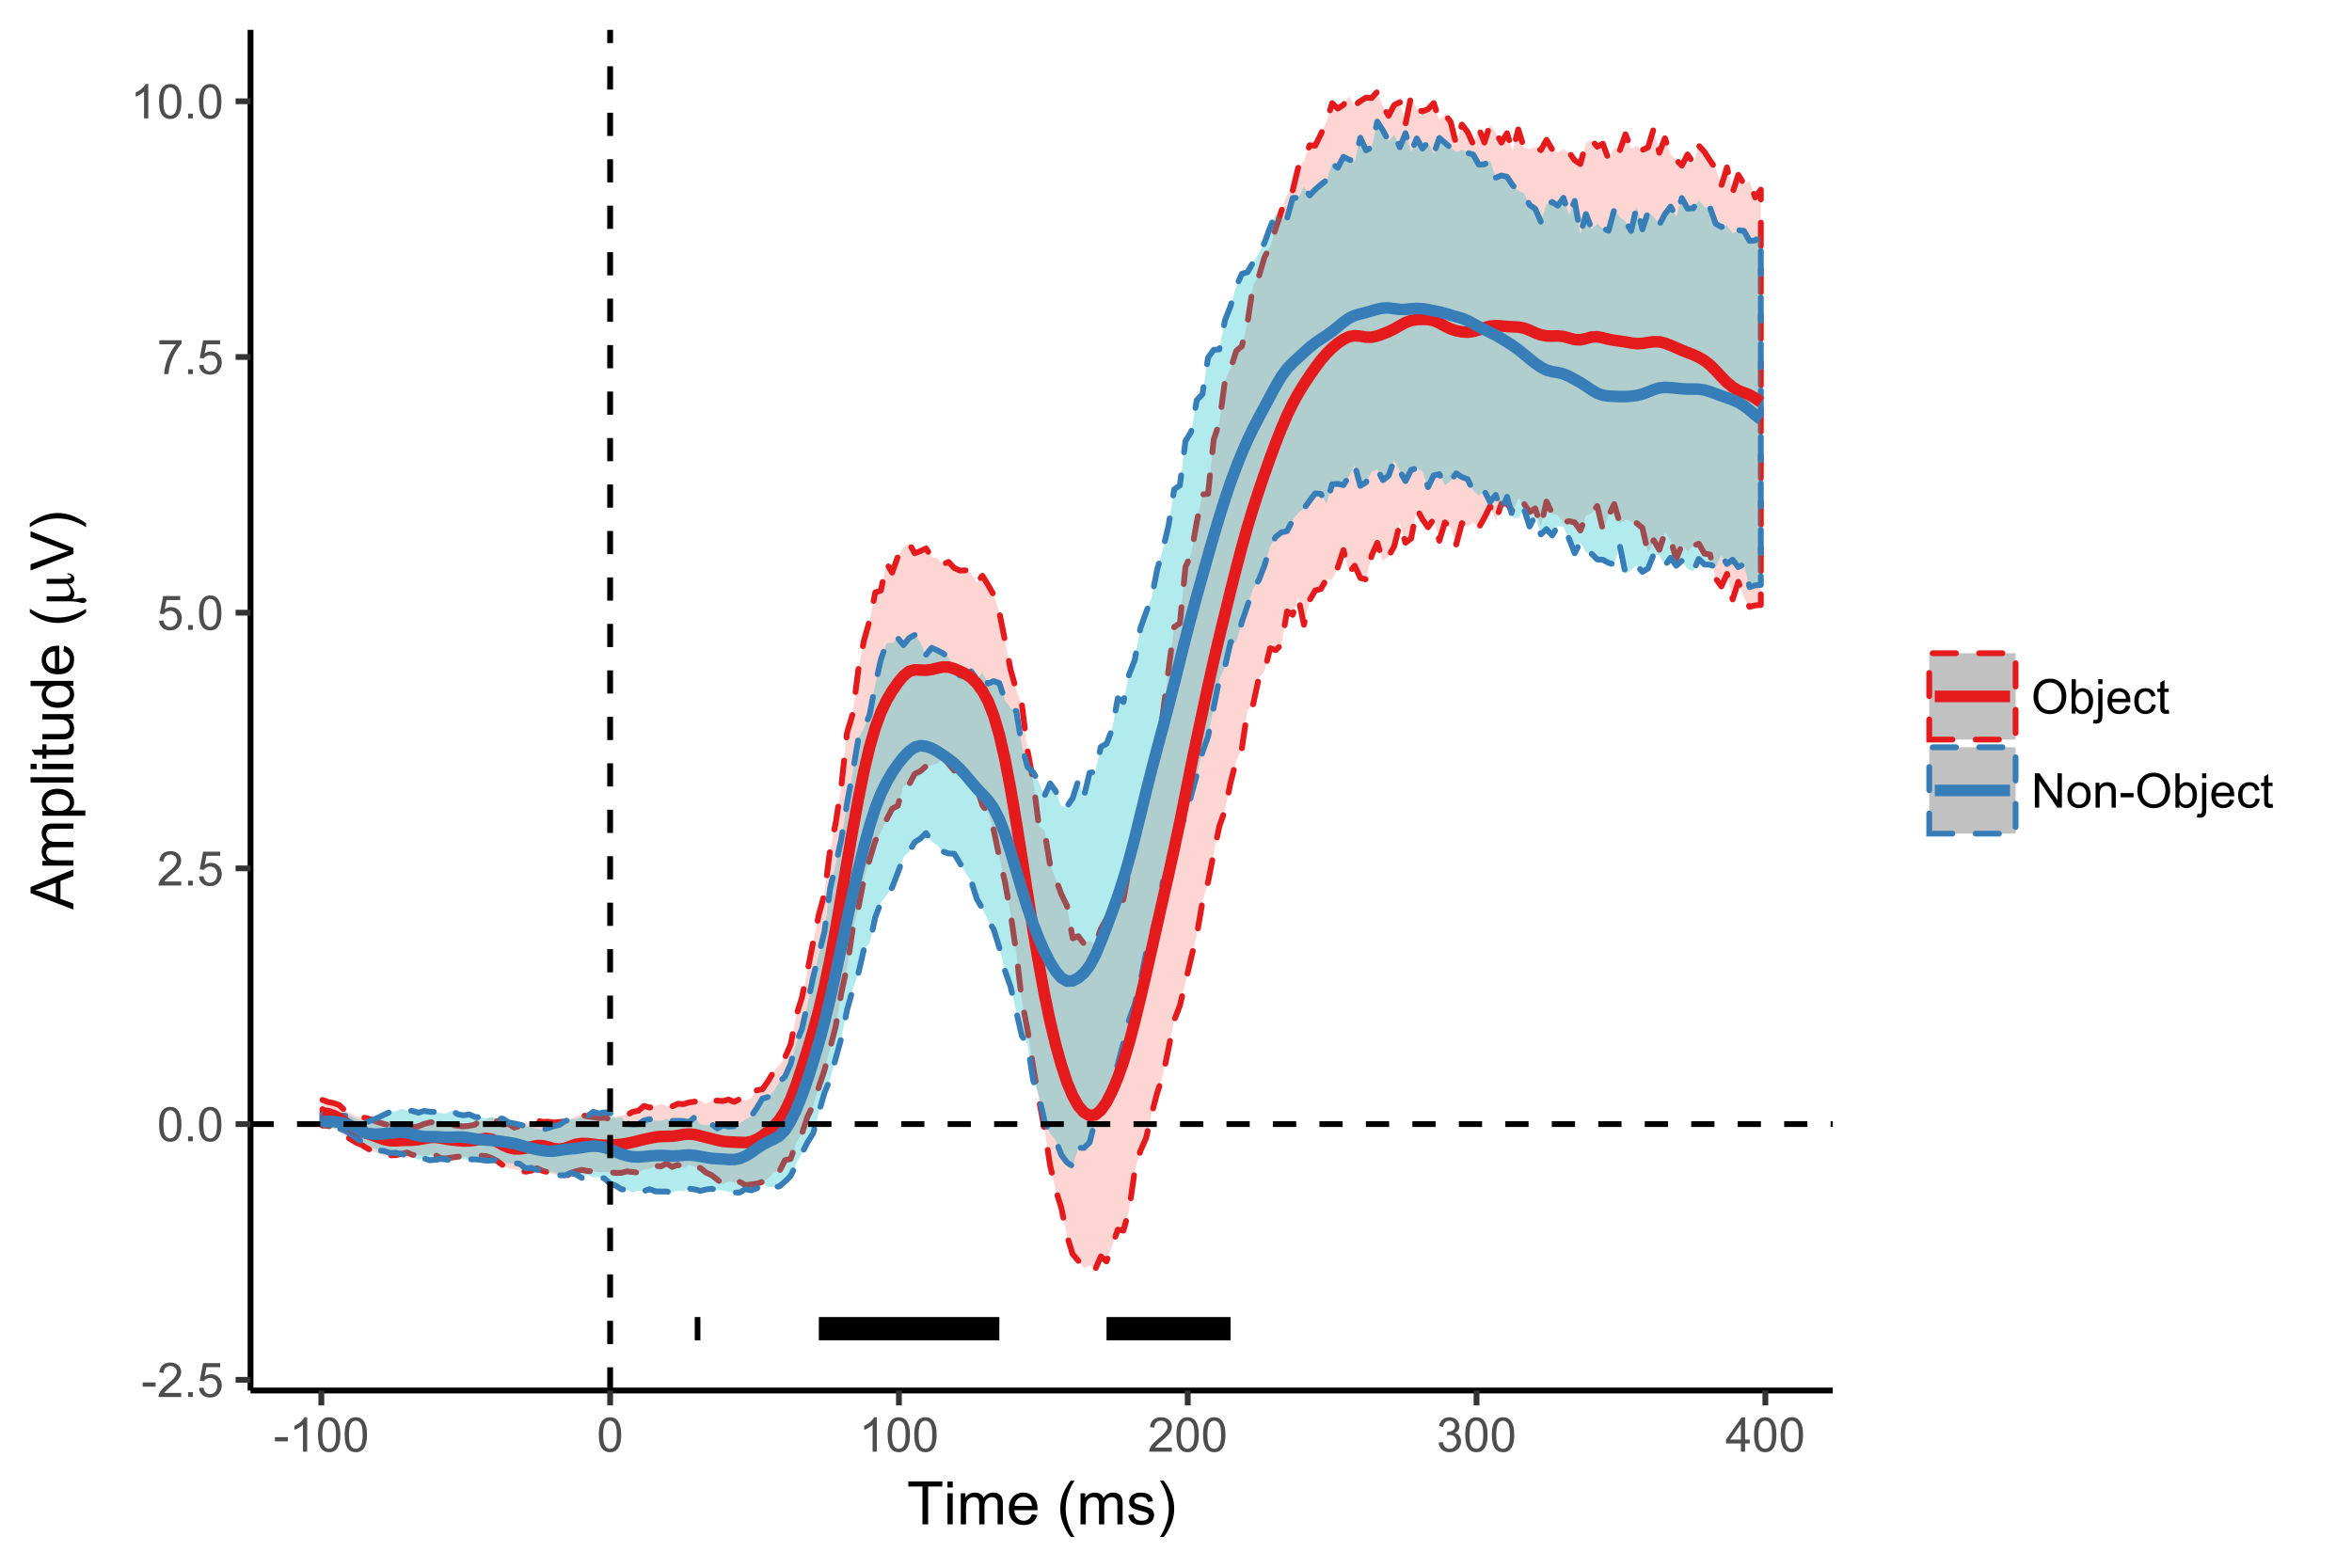 <?xml version="1.0" encoding="UTF-8"?>
<svg xmlns="http://www.w3.org/2000/svg" xmlns:xlink="http://www.w3.org/1999/xlink" width="432pt" height="288pt" viewBox="0 0 432 288" version="1.1">
<defs>
<g>
<symbol overflow="visible" id="glyph0-0">
<path style="stroke:none;" d="M 0.281 -1.891 L 0.281 -2.668 L 2.656 -2.668 L 2.656 -1.891 Z M 0.281 -1.891 "/>
</symbol>
<symbol overflow="visible" id="glyph0-1">
<path style="stroke:none;" d="M 4.43 -0.742 L 4.43 0 L 0.266 0 C 0.258 -0.188 0.289 -0.367 0.355 -0.539 C 0.461 -0.82 0.629 -1.098 0.863 -1.375 C 1.094 -1.648 1.434 -1.965 1.879 -2.328 C 2.562 -2.887 3.023 -3.332 3.266 -3.664 C 3.5 -3.988 3.621 -4.301 3.625 -4.594 C 3.621 -4.898 3.512 -5.156 3.297 -5.367 C 3.074 -5.578 2.789 -5.684 2.441 -5.684 C 2.066 -5.684 1.77 -5.57 1.547 -5.348 C 1.32 -5.125 1.207 -4.816 1.207 -4.422 L 0.414 -4.504 C 0.465 -5.094 0.668 -5.543 1.027 -5.855 C 1.379 -6.164 1.855 -6.32 2.457 -6.324 C 3.059 -6.32 3.539 -6.152 3.891 -5.82 C 4.242 -5.484 4.418 -5.07 4.422 -4.578 C 4.418 -4.32 4.367 -4.074 4.266 -3.832 C 4.164 -3.59 3.992 -3.332 3.754 -3.062 C 3.512 -2.793 3.113 -2.426 2.562 -1.957 C 2.094 -1.566 1.797 -1.301 1.664 -1.16 C 1.531 -1.02 1.422 -0.879 1.34 -0.742 Z M 4.43 -0.742 "/>
</symbol>
<symbol overflow="visible" id="glyph0-2">
<path style="stroke:none;" d="M 0.801 0 L 0.801 -0.883 L 1.68 -0.883 L 1.68 0 Z M 0.801 0 "/>
</symbol>
<symbol overflow="visible" id="glyph0-3">
<path style="stroke:none;" d="M 0.367 -1.648 L 1.176 -1.719 C 1.234 -1.32 1.375 -1.023 1.594 -0.824 C 1.812 -0.625 2.078 -0.527 2.391 -0.527 C 2.762 -0.527 3.074 -0.668 3.336 -0.949 C 3.59 -1.23 3.719 -1.602 3.723 -2.066 C 3.719 -2.504 3.594 -2.852 3.348 -3.109 C 3.098 -3.363 2.773 -3.492 2.375 -3.492 C 2.125 -3.492 1.902 -3.434 1.703 -3.32 C 1.5 -3.207 1.344 -3.062 1.23 -2.883 L 0.504 -2.977 L 1.113 -6.215 L 4.246 -6.215 L 4.246 -5.473 L 1.73 -5.473 L 1.391 -3.781 C 1.766 -4.039 2.164 -4.172 2.582 -4.176 C 3.129 -4.172 3.594 -3.98 3.973 -3.605 C 4.352 -3.223 4.539 -2.734 4.543 -2.137 C 4.539 -1.562 4.375 -1.07 4.043 -0.656 C 3.637 -0.148 3.086 0.105 2.391 0.109 C 1.816 0.105 1.348 -0.051 0.984 -0.371 C 0.621 -0.691 0.414 -1.117 0.367 -1.648 Z M 0.367 -1.648 "/>
</symbol>
<symbol overflow="visible" id="glyph0-4">
<path style="stroke:none;" d="M 0.367 -3.105 C 0.363 -3.848 0.438 -4.445 0.594 -4.902 C 0.742 -5.355 0.973 -5.707 1.277 -5.953 C 1.578 -6.199 1.957 -6.32 2.418 -6.324 C 2.754 -6.32 3.051 -6.254 3.309 -6.121 C 3.562 -5.984 3.773 -5.789 3.938 -5.531 C 4.102 -5.273 4.23 -4.961 4.328 -4.594 C 4.422 -4.227 4.469 -3.73 4.473 -3.105 C 4.469 -2.367 4.395 -1.77 4.242 -1.316 C 4.09 -0.859 3.863 -0.508 3.562 -0.262 C 3.258 -0.016 2.875 0.105 2.418 0.109 C 1.809 0.105 1.332 -0.109 0.988 -0.547 C 0.57 -1.066 0.363 -1.922 0.367 -3.105 Z M 1.16 -3.105 C 1.16 -2.07 1.281 -1.379 1.523 -1.039 C 1.766 -0.695 2.062 -0.527 2.418 -0.527 C 2.773 -0.527 3.074 -0.699 3.316 -1.043 C 3.559 -1.387 3.68 -2.074 3.68 -3.105 C 3.68 -4.145 3.559 -4.832 3.316 -5.172 C 3.074 -5.512 2.77 -5.684 2.41 -5.684 C 2.051 -5.684 1.77 -5.531 1.559 -5.234 C 1.293 -4.844 1.16 -4.137 1.16 -3.105 Z M 1.16 -3.105 "/>
</symbol>
<symbol overflow="visible" id="glyph0-5">
<path style="stroke:none;" d="M 0.418 -5.473 L 0.418 -6.219 L 4.496 -6.219 L 4.496 -5.617 C 4.09 -5.188 3.691 -4.621 3.301 -3.914 C 2.902 -3.203 2.602 -2.473 2.391 -1.73 C 2.234 -1.199 2.133 -0.625 2.094 0 L 1.297 0 C 1.305 -0.492 1.402 -1.09 1.59 -1.793 C 1.773 -2.496 2.043 -3.172 2.391 -3.824 C 2.738 -4.477 3.109 -5.027 3.504 -5.473 Z M 0.418 -5.473 "/>
</symbol>
<symbol overflow="visible" id="glyph0-6">
<path style="stroke:none;" d="M 3.277 0 L 2.504 0 L 2.504 -4.93 C 2.316 -4.75 2.074 -4.574 1.773 -4.395 C 1.469 -4.215 1.195 -4.082 0.957 -3.996 L 0.957 -4.742 C 1.387 -4.941 1.766 -5.188 2.09 -5.48 C 2.414 -5.77 2.645 -6.051 2.781 -6.324 L 3.277 -6.324 Z M 3.277 0 "/>
</symbol>
<symbol overflow="visible" id="glyph0-7">
<path style="stroke:none;" d="M 0.371 -1.664 L 1.145 -1.766 C 1.23 -1.324 1.383 -1.008 1.598 -0.816 C 1.809 -0.621 2.066 -0.527 2.375 -0.527 C 2.734 -0.527 3.043 -0.652 3.297 -0.906 C 3.547 -1.156 3.672 -1.469 3.676 -1.844 C 3.672 -2.195 3.555 -2.488 3.324 -2.719 C 3.09 -2.949 2.797 -3.062 2.441 -3.066 C 2.293 -3.062 2.109 -3.035 1.895 -2.98 L 1.98 -3.66 C 2.031 -3.652 2.07 -3.648 2.105 -3.652 C 2.434 -3.648 2.73 -3.734 2.996 -3.91 C 3.254 -4.078 3.387 -4.344 3.391 -4.703 C 3.387 -4.984 3.289 -5.219 3.102 -5.406 C 2.906 -5.59 2.66 -5.684 2.359 -5.688 C 2.055 -5.684 1.805 -5.59 1.605 -5.402 C 1.402 -5.215 1.273 -4.93 1.219 -4.555 L 0.445 -4.691 C 0.539 -5.207 0.754 -5.609 1.09 -5.895 C 1.426 -6.18 1.844 -6.32 2.344 -6.324 C 2.688 -6.32 3.004 -6.246 3.293 -6.102 C 3.582 -5.953 3.801 -5.754 3.953 -5.5 C 4.105 -5.242 4.184 -4.973 4.184 -4.688 C 4.184 -4.414 4.109 -4.164 3.965 -3.945 C 3.816 -3.719 3.602 -3.543 3.316 -3.41 C 3.688 -3.324 3.977 -3.145 4.184 -2.875 C 4.391 -2.602 4.492 -2.262 4.496 -1.859 C 4.492 -1.305 4.293 -0.84 3.895 -0.461 C 3.492 -0.078 2.984 0.109 2.371 0.113 C 1.816 0.109 1.355 -0.051 0.992 -0.379 C 0.625 -0.707 0.418 -1.137 0.371 -1.664 Z M 0.371 -1.664 "/>
</symbol>
<symbol overflow="visible" id="glyph0-8">
<path style="stroke:none;" d="M 2.844 0 L 2.844 -1.508 L 0.113 -1.508 L 0.113 -2.219 L 2.988 -6.301 L 3.617 -6.301 L 3.617 -2.219 L 4.469 -2.219 L 4.469 -1.508 L 3.617 -1.508 L 3.617 0 Z M 2.844 -2.219 L 2.844 -5.059 L 0.871 -2.219 Z M 2.844 -2.219 "/>
</symbol>
<symbol overflow="visible" id="glyph0-9">
<path style="stroke:none;" d="M 0.426 -3.066 C 0.422 -4.109 0.703 -4.93 1.266 -5.523 C 1.828 -6.113 2.551 -6.41 3.441 -6.41 C 4.02 -6.41 4.543 -6.27 5.012 -5.992 C 5.477 -5.715 5.836 -5.328 6.082 -4.832 C 6.324 -4.332 6.445 -3.77 6.449 -3.141 C 6.445 -2.5 6.316 -1.926 6.062 -1.426 C 5.801 -0.918 5.434 -0.539 4.965 -0.281 C 4.488 -0.023 3.98 0.105 3.438 0.109 C 2.84 0.105 2.309 -0.035 1.848 -0.32 C 1.379 -0.605 1.027 -0.996 0.785 -1.496 C 0.543 -1.988 0.422 -2.512 0.426 -3.066 Z M 1.285 -3.055 C 1.281 -2.293 1.484 -1.695 1.895 -1.262 C 2.301 -0.82 2.816 -0.602 3.434 -0.605 C 4.059 -0.602 4.574 -0.824 4.98 -1.266 C 5.387 -1.707 5.59 -2.332 5.59 -3.145 C 5.59 -3.656 5.5 -4.105 5.328 -4.488 C 5.152 -4.871 4.902 -5.168 4.57 -5.379 C 4.234 -5.59 3.859 -5.695 3.445 -5.695 C 2.855 -5.695 2.348 -5.492 1.922 -5.086 C 1.496 -4.68 1.281 -4 1.285 -3.055 Z M 1.285 -3.055 "/>
</symbol>
<symbol overflow="visible" id="glyph0-10">
<path style="stroke:none;" d="M 1.293 0 L 0.574 0 L 0.574 -6.301 L 1.348 -6.301 L 1.348 -4.051 C 1.676 -4.457 2.094 -4.664 2.602 -4.668 C 2.879 -4.664 3.141 -4.605 3.395 -4.496 C 3.645 -4.379 3.852 -4.223 4.016 -4.02 C 4.172 -3.812 4.301 -3.562 4.395 -3.277 C 4.484 -2.984 4.527 -2.676 4.531 -2.352 C 4.527 -1.562 4.336 -0.957 3.953 -0.535 C 3.566 -0.109 3.102 0.098 2.562 0.102 C 2.02 0.098 1.598 -0.121 1.293 -0.57 Z M 1.285 -2.316 C 1.281 -1.766 1.355 -1.371 1.508 -1.129 C 1.75 -0.727 2.082 -0.527 2.496 -0.531 C 2.832 -0.527 3.121 -0.676 3.371 -0.973 C 3.613 -1.266 3.738 -1.703 3.742 -2.285 C 3.738 -2.879 3.621 -3.316 3.387 -3.605 C 3.152 -3.887 2.867 -4.031 2.531 -4.031 C 2.191 -4.031 1.898 -3.883 1.652 -3.59 C 1.406 -3.293 1.281 -2.867 1.285 -2.316 Z M 1.285 -2.316 "/>
</symbol>
<symbol overflow="visible" id="glyph0-11">
<path style="stroke:none;" d="M 0.574 -5.402 L 0.574 -6.301 L 1.348 -6.301 L 1.348 -5.402 Z M -0.402 1.77 L -0.258 1.113 C -0.102 1.152 0.02 1.172 0.109 1.172 C 0.262 1.172 0.379 1.117 0.457 1.016 C 0.535 0.906 0.574 0.645 0.574 0.23 L 0.574 -4.562 L 1.348 -4.562 L 1.348 0.25 C 1.348 0.809 1.273 1.199 1.129 1.422 C 0.941 1.707 0.633 1.852 0.203 1.852 C -0.008 1.852 -0.207 1.824 -0.402 1.77 Z M -0.402 1.77 "/>
</symbol>
<symbol overflow="visible" id="glyph0-12">
<path style="stroke:none;" d="M 3.703 -1.469 L 4.504 -1.371 C 4.375 -0.902 4.141 -0.539 3.801 -0.285 C 3.461 -0.027 3.027 0.098 2.496 0.102 C 1.828 0.098 1.297 -0.102 0.906 -0.512 C 0.512 -0.918 0.316 -1.496 0.32 -2.242 C 0.316 -3.008 0.516 -3.605 0.914 -4.031 C 1.309 -4.453 1.82 -4.664 2.453 -4.668 C 3.059 -4.664 3.555 -4.457 3.945 -4.043 C 4.328 -3.629 4.523 -3.043 4.527 -2.289 C 4.523 -2.242 4.523 -2.176 4.523 -2.086 L 1.121 -2.086 C 1.145 -1.582 1.289 -1.195 1.547 -0.93 C 1.801 -0.66 2.117 -0.527 2.5 -0.531 C 2.781 -0.527 3.023 -0.602 3.227 -0.754 C 3.426 -0.902 3.586 -1.141 3.703 -1.469 Z M 1.164 -2.719 L 3.711 -2.719 C 3.672 -3.102 3.578 -3.387 3.422 -3.582 C 3.172 -3.879 2.852 -4.031 2.461 -4.031 C 2.105 -4.031 1.805 -3.91 1.566 -3.672 C 1.32 -3.434 1.188 -3.117 1.164 -2.719 Z M 1.164 -2.719 "/>
</symbol>
<symbol overflow="visible" id="glyph0-13">
<path style="stroke:none;" d="M 3.559 -1.672 L 4.32 -1.574 C 4.234 -1.047 4.023 -0.637 3.68 -0.34 C 3.336 -0.047 2.914 0.098 2.418 0.102 C 1.793 0.098 1.293 -0.102 0.914 -0.508 C 0.531 -0.914 0.34 -1.5 0.344 -2.266 C 0.34 -2.754 0.422 -3.184 0.586 -3.559 C 0.75 -3.926 0.996 -4.203 1.332 -4.391 C 1.664 -4.57 2.027 -4.664 2.422 -4.668 C 2.914 -4.664 3.32 -4.539 3.641 -4.289 C 3.953 -4.039 4.156 -3.684 4.246 -3.223 L 3.492 -3.105 C 3.422 -3.41 3.293 -3.641 3.113 -3.797 C 2.926 -3.953 2.707 -4.031 2.453 -4.031 C 2.062 -4.031 1.746 -3.891 1.504 -3.609 C 1.258 -3.328 1.137 -2.887 1.141 -2.285 C 1.137 -1.672 1.254 -1.227 1.492 -0.949 C 1.723 -0.668 2.027 -0.527 2.41 -0.531 C 2.711 -0.527 2.965 -0.621 3.172 -0.809 C 3.371 -0.996 3.5 -1.281 3.559 -1.672 Z M 3.559 -1.672 "/>
</symbol>
<symbol overflow="visible" id="glyph0-14">
<path style="stroke:none;" d="M 2.27 -0.691 L 2.379 -0.008 C 2.16 0.039 1.965 0.059 1.797 0.059 C 1.512 0.059 1.293 0.016 1.141 -0.074 C 0.984 -0.16 0.875 -0.277 0.816 -0.422 C 0.75 -0.566 0.719 -0.871 0.723 -1.336 L 0.723 -3.961 L 0.156 -3.961 L 0.156 -4.562 L 0.723 -4.562 L 0.723 -5.695 L 1.492 -6.156 L 1.492 -4.562 L 2.27 -4.562 L 2.27 -3.961 L 1.492 -3.961 L 1.492 -1.293 C 1.488 -1.07 1.5 -0.93 1.531 -0.867 C 1.555 -0.805 1.602 -0.754 1.664 -0.715 C 1.727 -0.676 1.812 -0.656 1.93 -0.66 C 2.012 -0.656 2.125 -0.668 2.27 -0.691 Z M 2.27 -0.691 "/>
</symbol>
<symbol overflow="visible" id="glyph0-15">
<path style="stroke:none;" d="M 0.672 0 L 0.672 -6.301 L 1.527 -6.301 L 4.836 -1.352 L 4.836 -6.301 L 5.633 -6.301 L 5.633 0 L 4.777 0 L 1.469 -4.949 L 1.469 0 Z M 0.672 0 "/>
</symbol>
<symbol overflow="visible" id="glyph0-16">
<path style="stroke:none;" d="M 0.293 -2.281 C 0.293 -3.125 0.527 -3.754 0.996 -4.16 C 1.387 -4.496 1.863 -4.664 2.434 -4.668 C 3.059 -4.664 3.57 -4.457 3.969 -4.051 C 4.363 -3.637 4.562 -3.07 4.566 -2.348 C 4.562 -1.758 4.477 -1.297 4.301 -0.961 C 4.125 -0.625 3.867 -0.363 3.535 -0.176 C 3.195 0.008 2.828 0.098 2.434 0.102 C 1.789 0.098 1.273 -0.102 0.883 -0.512 C 0.488 -0.918 0.293 -1.508 0.293 -2.281 Z M 1.086 -2.281 C 1.082 -1.695 1.211 -1.258 1.469 -0.969 C 1.723 -0.672 2.043 -0.527 2.434 -0.531 C 2.812 -0.527 3.133 -0.672 3.391 -0.969 C 3.645 -1.258 3.773 -1.707 3.773 -2.309 C 3.773 -2.871 3.645 -3.297 3.387 -3.59 C 3.129 -3.879 2.809 -4.023 2.434 -4.027 C 2.043 -4.023 1.723 -3.879 1.469 -3.594 C 1.211 -3.301 1.082 -2.863 1.086 -2.281 Z M 1.086 -2.281 "/>
</symbol>
<symbol overflow="visible" id="glyph0-17">
<path style="stroke:none;" d="M 0.578 0 L 0.578 -4.562 L 1.277 -4.562 L 1.277 -3.914 C 1.609 -4.414 2.09 -4.664 2.727 -4.668 C 3 -4.664 3.254 -4.613 3.484 -4.52 C 3.715 -4.418 3.887 -4.289 4.004 -4.129 C 4.113 -3.969 4.195 -3.777 4.246 -3.559 C 4.273 -3.41 4.289 -3.16 4.289 -2.805 L 4.289 0 L 3.516 0 L 3.516 -2.777 C 3.516 -3.09 3.484 -3.324 3.426 -3.484 C 3.363 -3.637 3.258 -3.762 3.105 -3.855 C 2.949 -3.949 2.77 -3.996 2.566 -3.996 C 2.234 -3.996 1.949 -3.891 1.711 -3.68 C 1.469 -3.469 1.348 -3.07 1.352 -2.492 L 1.352 0 Z M 0.578 0 "/>
</symbol>
<symbol overflow="visible" id="glyph1-0">
<path style="stroke:none;" d="M 2.852 0 L 2.852 -6.945 L 0.258 -6.945 L 0.258 -7.875 L 6.5 -7.875 L 6.5 -6.945 L 3.895 -6.945 L 3.895 0 Z M 2.852 0 "/>
</symbol>
<symbol overflow="visible" id="glyph1-1">
<path style="stroke:none;" d="M 0.73 -6.762 L 0.73 -7.875 L 1.695 -7.875 L 1.695 -6.762 Z M 0.73 0 L 0.73 -5.703 L 1.695 -5.703 L 1.695 0 Z M 0.73 0 "/>
</symbol>
<symbol overflow="visible" id="glyph1-2">
<path style="stroke:none;" d="M 0.727 0 L 0.727 -5.703 L 1.59 -5.703 L 1.59 -4.902 C 1.766 -5.18 2.004 -5.406 2.305 -5.578 C 2.598 -5.746 2.938 -5.828 3.32 -5.832 C 3.738 -5.828 4.086 -5.742 4.359 -5.566 C 4.629 -5.391 4.816 -5.145 4.93 -4.836 C 5.379 -5.496 5.969 -5.828 6.691 -5.832 C 7.254 -5.828 7.688 -5.672 7.996 -5.363 C 8.297 -5.047 8.449 -4.566 8.453 -3.914 L 8.453 0 L 7.492 0 L 7.492 -3.594 C 7.488 -3.977 7.457 -4.254 7.398 -4.426 C 7.332 -4.594 7.219 -4.734 7.059 -4.84 C 6.891 -4.941 6.695 -4.992 6.477 -4.996 C 6.07 -4.992 5.738 -4.859 5.477 -4.594 C 5.211 -4.328 5.078 -3.898 5.082 -3.312 L 5.082 0 L 4.113 0 L 4.113 -3.707 C 4.113 -4.133 4.031 -4.453 3.875 -4.672 C 3.715 -4.883 3.461 -4.992 3.105 -4.996 C 2.832 -4.992 2.578 -4.922 2.348 -4.781 C 2.117 -4.637 1.949 -4.426 1.848 -4.152 C 1.738 -3.875 1.688 -3.477 1.691 -2.961 L 1.691 0 Z M 0.727 0 "/>
</symbol>
<symbol overflow="visible" id="glyph1-3">
<path style="stroke:none;" d="M 4.629 -1.836 L 5.629 -1.715 C 5.469 -1.125 5.176 -0.672 4.75 -0.352 C 4.324 -0.031 3.781 0.129 3.121 0.129 C 2.281 0.129 1.617 -0.125 1.133 -0.641 C 0.641 -1.152 0.398 -1.875 0.402 -2.805 C 0.398 -3.762 0.645 -4.504 1.145 -5.035 C 1.637 -5.562 2.277 -5.828 3.066 -5.832 C 3.824 -5.828 4.449 -5.57 4.934 -5.051 C 5.418 -4.531 5.66 -3.801 5.66 -2.863 C 5.66 -2.805 5.656 -2.719 5.656 -2.605 L 1.402 -2.605 C 1.434 -1.977 1.613 -1.496 1.934 -1.164 C 2.25 -0.828 2.645 -0.66 3.125 -0.664 C 3.477 -0.66 3.781 -0.754 4.031 -0.945 C 4.281 -1.129 4.48 -1.426 4.629 -1.836 Z M 1.457 -3.398 L 4.641 -3.398 C 4.598 -3.879 4.473 -4.238 4.273 -4.48 C 3.961 -4.852 3.562 -5.039 3.078 -5.039 C 2.629 -5.039 2.258 -4.891 1.957 -4.594 C 1.652 -4.297 1.484 -3.898 1.457 -3.398 Z M 1.457 -3.398 "/>
</symbol>
<symbol overflow="visible" id="glyph1-4">
<path style="stroke:none;" d=""/>
</symbol>
<symbol overflow="visible" id="glyph1-5">
<path style="stroke:none;" d="M 2.574 2.316 C 2.035 1.637 1.586 0.852 1.219 -0.047 C 0.848 -0.949 0.66 -1.883 0.664 -2.852 C 0.66 -3.699 0.801 -4.516 1.078 -5.301 C 1.398 -6.203 1.895 -7.105 2.574 -8.008 L 3.266 -8.008 C 2.828 -7.262 2.543 -6.73 2.406 -6.414 C 2.184 -5.918 2.012 -5.402 1.891 -4.867 C 1.734 -4.195 1.656 -3.523 1.66 -2.848 C 1.656 -1.121 2.191 0.598 3.266 2.316 Z M 2.574 2.316 "/>
</symbol>
<symbol overflow="visible" id="glyph1-6">
<path style="stroke:none;" d="M 0.34 -1.703 L 1.293 -1.852 C 1.344 -1.469 1.492 -1.172 1.742 -0.969 C 1.984 -0.762 2.328 -0.66 2.773 -0.664 C 3.211 -0.66 3.539 -0.75 3.758 -0.934 C 3.969 -1.113 4.078 -1.328 4.082 -1.574 C 4.078 -1.789 3.984 -1.961 3.797 -2.09 C 3.664 -2.172 3.332 -2.281 2.809 -2.418 C 2.098 -2.594 1.605 -2.75 1.332 -2.883 C 1.055 -3.012 0.848 -3.191 0.711 -3.422 C 0.566 -3.652 0.496 -3.906 0.5 -4.188 C 0.496 -4.441 0.555 -4.676 0.672 -4.895 C 0.785 -5.105 0.945 -5.289 1.148 -5.438 C 1.297 -5.547 1.5 -5.637 1.762 -5.715 C 2.02 -5.789 2.301 -5.828 2.602 -5.832 C 3.047 -5.828 3.438 -5.766 3.777 -5.637 C 4.113 -5.508 4.363 -5.332 4.527 -5.113 C 4.688 -4.891 4.797 -4.598 4.859 -4.234 L 3.914 -4.102 C 3.871 -4.395 3.746 -4.621 3.543 -4.789 C 3.336 -4.953 3.043 -5.039 2.668 -5.039 C 2.223 -5.039 1.906 -4.965 1.719 -4.816 C 1.523 -4.668 1.43 -4.496 1.434 -4.301 C 1.43 -4.176 1.469 -4.062 1.551 -3.965 C 1.629 -3.859 1.754 -3.773 1.922 -3.707 C 2.016 -3.668 2.301 -3.586 2.777 -3.461 C 3.461 -3.273 3.938 -3.121 4.207 -3.008 C 4.477 -2.891 4.688 -2.723 4.844 -2.504 C 4.996 -2.277 5.074 -2.004 5.074 -1.676 C 5.074 -1.352 4.98 -1.047 4.793 -0.766 C 4.605 -0.48 4.332 -0.262 3.98 -0.105 C 3.621 0.051 3.223 0.129 2.777 0.129 C 2.035 0.129 1.469 -0.023 1.082 -0.332 C 0.691 -0.641 0.445 -1.098 0.34 -1.703 Z M 0.34 -1.703 "/>
</symbol>
<symbol overflow="visible" id="glyph1-7">
<path style="stroke:none;" d="M 1.359 2.316 L 0.664 2.316 C 1.734 0.598 2.273 -1.121 2.273 -2.848 C 2.273 -3.52 2.195 -4.188 2.039 -4.852 C 1.918 -5.387 1.746 -5.902 1.531 -6.398 C 1.387 -6.719 1.098 -7.254 0.664 -8.008 L 1.359 -8.008 C 2.031 -7.105 2.527 -6.203 2.852 -5.301 C 3.125 -4.516 3.262 -3.699 3.266 -2.852 C 3.262 -1.883 3.078 -0.949 2.707 -0.047 C 2.336 0.852 1.887 1.637 1.359 2.316 Z M 1.359 2.316 "/>
</symbol>
<symbol overflow="visible" id="glyph2-0">
<path style="stroke:none;" d="M 0 0.016 L -7.875 -3.008 L -7.875 -4.129 L 0 -7.352 L 0 -6.164 L -2.383 -5.246 L -2.383 -1.957 L 0 -1.09 Z M -3.234 -2.258 L -3.234 -4.926 L -5.414 -4.102 C -6.074 -3.852 -6.617 -3.664 -7.047 -3.547 C -6.539 -3.441 -6.039 -3.301 -5.543 -3.121 Z M -3.234 -2.258 "/>
</symbol>
<symbol overflow="visible" id="glyph2-1">
<path style="stroke:none;" d="M 0 -0.727 L -5.703 -0.727 L -5.703 -1.59 L -4.902 -1.59 C -5.18 -1.766 -5.406 -2.004 -5.578 -2.305 C -5.746 -2.598 -5.828 -2.938 -5.832 -3.32 C -5.828 -3.738 -5.742 -4.086 -5.566 -4.359 C -5.391 -4.629 -5.145 -4.816 -4.836 -4.93 C -5.496 -5.379 -5.828 -5.969 -5.832 -6.691 C -5.828 -7.254 -5.672 -7.688 -5.363 -7.996 C -5.047 -8.297 -4.566 -8.449 -3.914 -8.453 L 0 -8.453 L 0 -7.492 L -3.594 -7.492 C -3.977 -7.488 -4.254 -7.457 -4.426 -7.398 C -4.594 -7.332 -4.734 -7.219 -4.84 -7.059 C -4.941 -6.891 -4.992 -6.695 -4.996 -6.477 C -4.992 -6.07 -4.859 -5.738 -4.594 -5.477 C -4.328 -5.211 -3.898 -5.078 -3.312 -5.082 L 0 -5.082 L 0 -4.113 L -3.707 -4.113 C -4.133 -4.113 -4.453 -4.031 -4.672 -3.875 C -4.883 -3.715 -4.992 -3.461 -4.996 -3.105 C -4.992 -2.832 -4.922 -2.578 -4.781 -2.348 C -4.637 -2.117 -4.426 -1.949 -4.152 -1.848 C -3.875 -1.738 -3.477 -1.688 -2.961 -1.691 L 0 -1.691 Z M 0 -0.727 "/>
</symbol>
<symbol overflow="visible" id="glyph2-2">
<path style="stroke:none;" d="M 2.188 -0.727 L -5.703 -0.727 L -5.703 -1.605 L -4.961 -1.605 C -5.25 -1.812 -5.469 -2.047 -5.613 -2.309 C -5.758 -2.57 -5.828 -2.887 -5.832 -3.262 C -5.828 -3.746 -5.703 -4.176 -5.457 -4.551 C -5.203 -4.922 -4.852 -5.203 -4.395 -5.391 C -3.938 -5.578 -3.438 -5.672 -2.895 -5.676 C -2.309 -5.672 -1.781 -5.566 -1.316 -5.359 C -0.848 -5.148 -0.488 -4.844 -0.242 -4.449 C 0.008 -4.047 0.129 -3.629 0.129 -3.191 C 0.129 -2.867 0.062 -2.578 -0.074 -2.32 C -0.207 -2.062 -0.379 -1.852 -0.59 -1.691 L 2.188 -1.691 Z M -2.82 -1.602 C -2.082 -1.598 -1.539 -1.746 -1.191 -2.047 C -0.836 -2.34 -0.66 -2.699 -0.664 -3.125 C -0.66 -3.551 -0.844 -3.918 -1.211 -4.227 C -1.574 -4.531 -2.137 -4.688 -2.898 -4.688 C -3.625 -4.688 -4.168 -4.535 -4.531 -4.238 C -4.891 -3.938 -5.074 -3.582 -5.074 -3.168 C -5.074 -2.754 -4.879 -2.391 -4.496 -2.074 C -4.109 -1.758 -3.551 -1.598 -2.82 -1.602 Z M -2.82 -1.602 "/>
</symbol>
<symbol overflow="visible" id="glyph2-3">
<path style="stroke:none;" d="M 0 -0.703 L -7.875 -0.703 L -7.875 -1.672 L 0 -1.672 Z M 0 -0.703 "/>
</symbol>
<symbol overflow="visible" id="glyph2-4">
<path style="stroke:none;" d="M -6.762 -0.73 L -7.875 -0.73 L -7.875 -1.699 L -6.762 -1.699 Z M 0 -0.73 L -5.703 -0.73 L -5.703 -1.699 L 0 -1.695 Z M 0 -0.73 "/>
</symbol>
<symbol overflow="visible" id="glyph2-5">
<path style="stroke:none;" d="M -0.863 -2.836 L -0.012 -2.977 C 0.043 -2.703 0.07 -2.457 0.074 -2.246 C 0.07 -1.891 0.02 -1.621 -0.09 -1.43 C -0.199 -1.234 -0.348 -1.098 -0.527 -1.02 C -0.707 -0.941 -1.086 -0.902 -1.672 -0.902 L -4.953 -0.902 L -4.953 -0.195 L -5.703 -0.195 L -5.703 -0.902 L -7.117 -0.902 L -7.695 -1.863 L -5.703 -1.863 L -5.703 -2.836 L -4.953 -2.836 L -4.953 -1.863 L -1.617 -1.863 C -1.34 -1.863 -1.16 -1.879 -1.082 -1.914 C -1 -1.945 -0.938 -2 -0.895 -2.078 C -0.848 -2.152 -0.824 -2.262 -0.828 -2.41 C -0.824 -2.516 -0.836 -2.66 -0.863 -2.836 Z M -0.863 -2.836 "/>
</symbol>
<symbol overflow="visible" id="glyph2-6">
<path style="stroke:none;" d="M 0 -4.465 L -0.836 -4.465 C -0.191 -4.02 0.129 -3.414 0.129 -2.652 C 0.129 -2.312 0.066 -2 -0.062 -1.711 C -0.191 -1.418 -0.355 -1.199 -0.551 -1.059 C -0.746 -0.914 -0.984 -0.816 -1.266 -0.762 C -1.453 -0.723 -1.754 -0.703 -2.172 -0.703 L -5.703 -0.703 L -5.703 -1.672 L -2.539 -1.672 C -2.031 -1.668 -1.691 -1.688 -1.52 -1.73 C -1.262 -1.785 -1.062 -1.914 -0.918 -2.113 C -0.773 -2.309 -0.703 -2.555 -0.703 -2.848 C -0.703 -3.137 -0.777 -3.406 -0.926 -3.66 C -1.074 -3.914 -1.273 -4.094 -1.531 -4.199 C -1.785 -4.305 -2.16 -4.359 -2.648 -4.359 L -5.703 -4.359 L -5.703 -5.328 L 0 -5.328 Z M 0 -4.465 "/>
</symbol>
<symbol overflow="visible" id="glyph2-7">
<path style="stroke:none;" d="M 0 -4.426 L -0.719 -4.426 C -0.152 -4.059 0.129 -3.527 0.129 -2.832 C 0.129 -2.371 0.004 -1.953 -0.246 -1.574 C -0.496 -1.191 -0.844 -0.895 -1.297 -0.688 C -1.742 -0.477 -2.262 -0.375 -2.848 -0.375 C -3.414 -0.375 -3.93 -0.469 -4.395 -0.66 C -4.859 -0.848 -5.215 -1.133 -5.461 -1.516 C -5.707 -1.895 -5.828 -2.32 -5.832 -2.789 C -5.828 -3.133 -5.758 -3.438 -5.613 -3.707 C -5.469 -3.973 -5.277 -4.191 -5.047 -4.359 L -7.875 -4.363 L -7.875 -5.324 L 0 -5.324 Z M -2.848 -1.371 C -2.113 -1.371 -1.566 -1.523 -1.207 -1.832 C -0.844 -2.137 -0.66 -2.5 -0.664 -2.922 C -0.66 -3.34 -0.836 -3.699 -1.184 -3.996 C -1.527 -4.293 -2.055 -4.441 -2.766 -4.441 C -3.547 -4.441 -4.117 -4.289 -4.484 -3.988 C -4.844 -3.688 -5.027 -3.316 -5.031 -2.879 C -5.027 -2.445 -4.852 -2.086 -4.504 -1.801 C -4.152 -1.512 -3.602 -1.371 -2.848 -1.371 Z M -2.848 -1.371 "/>
</symbol>
<symbol overflow="visible" id="glyph2-8">
<path style="stroke:none;" d="M -1.836 -4.629 L -1.715 -5.629 C -1.125 -5.469 -0.672 -5.176 -0.352 -4.75 C -0.031 -4.324 0.129 -3.781 0.129 -3.121 C 0.129 -2.281 -0.125 -1.617 -0.641 -1.133 C -1.152 -0.641 -1.875 -0.398 -2.805 -0.402 C -3.762 -0.398 -4.504 -0.645 -5.035 -1.145 C -5.562 -1.637 -5.828 -2.277 -5.832 -3.066 C -5.828 -3.824 -5.57 -4.449 -5.051 -4.934 C -4.531 -5.418 -3.801 -5.66 -2.863 -5.66 C -2.805 -5.66 -2.719 -5.656 -2.605 -5.656 L -2.605 -1.402 C -1.977 -1.434 -1.496 -1.613 -1.164 -1.934 C -0.828 -2.25 -0.66 -2.645 -0.664 -3.125 C -0.66 -3.477 -0.754 -3.781 -0.941 -4.031 C -1.125 -4.281 -1.422 -4.48 -1.836 -4.629 Z M -3.398 -1.457 L -3.398 -4.641 C -3.879 -4.598 -4.238 -4.473 -4.48 -4.273 C -4.852 -3.961 -5.039 -3.562 -5.039 -3.078 C -5.039 -2.629 -4.891 -2.258 -4.594 -1.957 C -4.297 -1.652 -3.898 -1.484 -3.398 -1.457 Z M -3.398 -1.457 "/>
</symbol>
<symbol overflow="visible" id="glyph2-9">
<path style="stroke:none;" d=""/>
</symbol>
<symbol overflow="visible" id="glyph2-10">
<path style="stroke:none;" d="M 2.316 -2.574 C 1.637 -2.035 0.852 -1.586 -0.047 -1.219 C -0.949 -0.852 -1.883 -0.668 -2.852 -0.668 C -3.699 -0.668 -4.516 -0.805 -5.301 -1.078 C -6.203 -1.398 -7.105 -1.895 -8.008 -2.574 L -8.008 -3.266 C -7.262 -2.828 -6.73 -2.543 -6.414 -2.406 C -5.918 -2.184 -5.402 -2.012 -4.867 -1.891 C -4.195 -1.734 -3.523 -1.656 -2.848 -1.66 C -1.121 -1.656 0.598 -2.191 2.316 -3.266 Z M 2.316 -2.574 "/>
</symbol>
<symbol overflow="visible" id="glyph2-11">
<path style="stroke:none;" d="M 0 -3.098 L -7.875 -0.047 L -7.875 -1.176 L -2.152 -3.223 C -1.691 -3.387 -1.262 -3.523 -0.863 -3.637 C -1.289 -3.758 -1.719 -3.898 -2.152 -4.062 L -7.875 -6.188 L -7.875 -7.25 L 0 -4.168 Z M 0 -3.098 "/>
</symbol>
<symbol overflow="visible" id="glyph2-12">
<path style="stroke:none;" d="M 2.316 -1.359 L 2.316 -0.664 C 0.598 -1.734 -1.121 -2.273 -2.848 -2.273 C -3.52 -2.273 -4.188 -2.195 -4.852 -2.043 C -5.387 -1.918 -5.902 -1.746 -6.398 -1.531 C -6.719 -1.387 -7.254 -1.102 -8.008 -0.668 L -8.008 -1.359 C -7.105 -2.031 -6.203 -2.527 -5.301 -2.852 C -4.516 -3.125 -3.699 -3.262 -2.852 -3.266 C -1.883 -3.262 -0.949 -3.078 -0.047 -2.707 C 0.852 -2.336 1.637 -1.887 2.316 -1.359 Z M 2.316 -1.359 "/>
</symbol>
<symbol overflow="visible" id="glyph3-0">
<path style="stroke:none;" d="M -4.922 -5.102 L -1.68 -5.102 C -1.246 -5.098 -0.945 -5.117 -0.777 -5.16 C -0.656 -5.191 -0.57 -5.238 -0.516 -5.305 C -0.461 -5.367 -0.434 -5.438 -0.434 -5.512 C -0.434 -5.598 -0.477 -5.68 -0.566 -5.758 C -0.656 -5.832 -0.836 -5.891 -1.102 -5.93 L -1.102 -6.148 C -0.621 -6.086 -0.289 -5.969 -0.105 -5.793 C 0.074 -5.617 0.164 -5.395 0.168 -5.129 C 0.164 -4.859 0.086 -4.648 -0.074 -4.492 C -0.234 -4.332 -0.516 -4.238 -0.914 -4.211 C -0.508 -3.844 -0.223 -3.496 -0.066 -3.172 C 0.094 -2.84 0.168 -2.559 0.172 -2.32 C 0.168 -2.156 0.137 -1.996 0.078 -1.848 C 0.016 -1.691 -0.074 -1.543 -0.199 -1.398 C 0.32 -1.387 0.773 -1.43 1.16 -1.531 C 1.434 -1.594 1.625 -1.629 1.742 -1.633 C 1.93 -1.629 2.086 -1.578 2.203 -1.484 C 2.316 -1.383 2.371 -1.273 2.375 -1.148 C 2.371 -1.02 2.32 -0.914 2.223 -0.832 C 2.082 -0.719 1.914 -0.66 1.715 -0.664 C 1.609 -0.66 1.484 -0.684 1.336 -0.73 C 1 -0.828 0.707 -0.891 0.457 -0.918 C 0.027 -0.961 -0.336 -0.984 -0.641 -0.984 L -4.922 -0.984 L -4.922 -1.887 L -1.82 -1.887 C -1.453 -1.887 -1.191 -1.914 -1.031 -1.977 C -0.867 -2.031 -0.738 -2.141 -0.648 -2.301 C -0.555 -2.457 -0.508 -2.617 -0.512 -2.777 C -0.508 -2.961 -0.562 -3.18 -0.676 -3.438 C -0.785 -3.691 -0.965 -3.949 -1.215 -4.211 L -4.922 -4.211 Z M -4.922 -5.102 "/>
</symbol>
</g>
<clipPath id="clip1">
  <path d="M 46.016 5.48 L 337.629 5.48 L 337.629 256.453 L 46.016 256.453 Z M 46.016 5.48 "/>
</clipPath>
</defs>
<g id="surface1">
<rect x="0" y="0" width="432" height="288" style="fill:rgb(100%,100%,100%);fill-opacity:1;stroke:none;"/>
<rect x="0" y="0" width="432" height="288" style="fill:rgb(100%,100%,100%);fill-opacity:1;stroke:none;"/>
<path style="fill:none;stroke-width:1.067;stroke-linecap:round;stroke-linejoin:round;stroke:rgb(100%,100%,100%);stroke-opacity:1;stroke-miterlimit:10;" d="M 0 288 L 432 288 L 432 0 L 0 0 Z M 0 288 "/>
<g clip-path="url(#clip1)" clip-rule="nonzero">
<path style=" stroke:none;fill-rule:nonzero;fill:rgb(100%,100%,100%);fill-opacity:1;" d="M 46.016 255.453 L 336.629 255.453 L 336.629 5.48 L 46.016 5.48 Z M 46.016 255.453 "/>
<path style="fill-rule:nonzero;fill:rgb(97.255%,46.275%,42.745%);fill-opacity:0.302;stroke-width:1.067;stroke-linecap:round;stroke-linejoin:round;stroke:rgb(89.412%,10.196%,10.98%);stroke-opacity:1;stroke-dasharray:4.268,4.268;stroke-miterlimit:10;" d="M 59.227 202.074 L 60.262 202.449 L 61.297 202.656 L 62.336 203.031 L 63.371 204.039 L 64.406 204.547 L 65.441 205.109 L 66.48 205.238 L 67.516 205.461 L 68.551 205.84 L 69.586 206.184 L 70.625 206.512 L 71.66 206.707 L 72.695 207.199 L 73.73 207.207 L 74.766 207.219 L 75.805 207.113 L 76.84 206.91 L 77.875 206.484 L 78.91 206.219 L 79.949 206.086 L 80.984 205.891 L 82.02 206.246 L 83.055 206.648 L 84.094 206.828 L 85.129 206.926 L 86.164 206.832 L 87.199 206.625 L 88.234 205.824 L 89.273 205.816 L 90.309 205.281 L 91.344 206.051 L 92.379 206.598 L 93.418 206.48 L 94.453 207.141 L 95.488 206.875 L 96.523 206.363 L 97.559 206.363 L 98.598 205.832 L 99.633 206.102 L 100.668 206.066 L 101.703 206.215 L 102.742 206.133 L 103.777 205.984 L 104.812 205.582 L 105.848 205.035 L 106.887 204.863 L 107.922 205.09 L 108.957 205.23 L 109.992 205.402 L 111.027 205.328 L 112.066 205.57 L 113.102 205.148 L 114.137 204.922 L 115.172 204.84 L 116.211 204.246 L 117.246 204.059 L 118.281 203.176 L 119.316 203.469 L 120.355 203.164 L 121.391 202.777 L 122.426 203.164 L 123.461 203.25 L 124.5 202.77 L 125.535 202.832 L 126.57 202.535 L 127.605 202.379 L 128.641 202.188 L 129.68 202.781 L 130.715 202.203 L 131.75 202.195 L 132.785 202.27 L 133.824 201.996 L 134.859 202.426 L 135.895 201.891 L 136.93 202.223 L 137.965 201.734 L 139.004 200.289 L 140.039 200.102 L 141.074 198.617 L 142.109 196.867 L 143.148 195.664 L 144.184 194.254 L 145.219 191.895 L 146.254 186.562 L 147.289 183.266 L 148.328 178.305 L 149.363 173 L 150.398 168.059 L 151.434 164.168 L 152.473 156.047 L 153.508 151.141 L 154.543 144.289 L 155.578 134.609 L 156.617 131.152 L 157.652 123.039 L 158.688 117.652 L 159.723 113.996 L 160.762 108.848 L 161.797 108.48 L 162.832 103.441 L 163.867 105.199 L 164.902 102.277 L 165.938 100.516 L 166.977 99.828 L 168.012 101.637 L 169.047 101.246 L 170.086 100.754 L 171.121 102.32 L 172.156 102.594 L 173.191 103.68 L 174.23 103.23 L 175.266 104.344 L 176.297 104.816 L 177.34 104.781 L 178.371 105.332 L 179.406 107.039 L 180.445 105.773 L 181.48 107.469 L 182.516 109.289 L 183.555 112.508 L 184.59 117.691 L 185.625 123.055 L 186.664 126.797 L 187.699 129.473 L 188.734 137.91 L 189.766 143.441 L 190.809 151.75 L 191.84 152.629 L 192.875 158.914 L 193.914 161.484 L 194.949 164.285 L 195.984 166.43 L 197.023 172.383 L 198.059 171.984 L 199.094 173.359 L 200.133 172.891 L 201.168 173.371 L 202.199 170.633 L 203.242 168.766 L 204.273 168.977 L 205.309 166.059 L 206.344 165.27 L 207.383 159.449 L 208.418 152.801 L 209.453 150.547 L 210.492 144.195 L 211.527 139.996 L 212.562 137.133 L 213.602 130.977 L 214.637 122.961 L 215.668 115.188 L 216.711 114.492 L 217.742 104.125 L 218.777 101.867 L 219.816 95.855 L 220.852 90.836 L 221.887 90.715 L 222.922 80.77 L 223.961 77.668 L 224.996 69.891 L 226.027 67.73 L 227.07 64.465 L 228.102 63.598 L 229.137 59.23 L 230.176 52.297 L 231.211 50.77 L 232.246 47.266 L 233.285 45.316 L 234.32 41.941 L 235.355 38.797 L 236.395 35.664 L 237.43 34.992 L 238.465 30.73 L 239.496 29.602 L 240.539 26.688 L 241.57 26.754 L 242.605 24.645 L 243.645 22.371 L 244.68 18.949 L 245.715 19.949 L 246.754 19.27 L 247.789 17.738 L 248.824 19.379 L 249.863 18.57 L 250.898 17.934 L 251.93 18.008 L 252.973 16.844 L 254.004 19.555 L 255.039 21.27 L 256.074 19.305 L 257.113 18.766 L 258.148 22.805 L 259.184 17.676 L 260.223 20.086 L 261.258 20.457 L 262.293 20.059 L 263.332 18.934 L 264.367 22.059 L 265.398 21.012 L 266.441 22.387 L 267.473 26.562 L 268.508 22.891 L 269.547 24.219 L 270.582 26.512 L 271.617 23.582 L 272.652 26.191 L 273.691 22.84 L 274.727 24.355 L 275.762 26.191 L 276.801 24.473 L 277.832 27.707 L 278.867 23.777 L 279.906 27.133 L 280.941 27.352 L 281.977 27 L 283.016 27.586 L 284.051 25.691 L 285.086 27.418 L 286.125 28.035 L 287.16 27.398 L 288.195 28 L 289.227 29.445 L 290.27 30.133 L 291.301 26.258 L 292.336 25.688 L 293.375 26.945 L 294.41 26.402 L 295.445 29.289 L 296.484 27.145 L 297.52 27.613 L 298.555 24.668 L 299.594 27.309 L 300.629 26.754 L 301.664 27.559 L 302.703 27.07 L 303.734 23.66 L 304.77 28.062 L 305.805 25.402 L 306.844 28.359 L 307.879 29.359 L 308.914 30.426 L 309.953 28.371 L 310.988 29.91 L 312.023 26.762 L 313.062 27.898 L 314.098 29.512 L 315.129 30.965 L 316.172 34.09 L 317.203 30.75 L 318.238 35.352 L 319.277 32.125 L 320.312 33.785 L 321.348 33.266 L 322.383 36.273 L 323.422 34.836 L 323.422 111.141 L 322.383 111.211 L 321.348 111.492 L 320.312 109.828 L 319.277 106.891 L 318.238 110.125 L 317.203 105.426 L 316.172 107.734 L 315.129 106.27 L 314.098 101.871 L 313.062 101.715 L 312.023 99.883 L 310.988 100.316 L 309.953 101.254 L 308.914 100.16 L 307.879 102.695 L 306.844 99.125 L 305.805 97.863 L 304.77 101 L 303.734 99.254 L 302.703 101.605 L 301.664 96.984 L 300.629 96.125 L 299.594 95.809 L 298.555 95.516 L 297.52 96.105 L 296.484 92.598 L 295.445 94.781 L 294.41 97.363 L 293.375 92.965 L 292.336 94.305 L 291.301 94.746 L 290.27 97.453 L 289.227 95.977 L 288.195 95.727 L 287.16 96.023 L 286.125 94.656 L 285.086 94.34 L 284.051 92.129 L 283.016 96.684 L 281.977 93.398 L 280.941 94.062 L 279.906 92.527 L 278.867 91.57 L 277.832 93.938 L 276.801 92.492 L 275.762 92.559 L 274.727 95.668 L 273.691 93.004 L 272.652 95.098 L 271.617 96.949 L 270.582 95.953 L 269.547 96.734 L 268.508 96.109 L 267.473 100.027 L 266.441 96.945 L 265.398 95.965 L 264.367 99.332 L 263.332 95.352 L 262.293 96.859 L 261.258 95.387 L 260.223 93.484 L 259.184 98.93 L 258.148 99.707 L 257.113 96.188 L 256.074 100.387 L 255.039 102.207 L 254.004 103.078 L 252.973 99.723 L 251.93 102.062 L 250.898 106.441 L 249.863 106.191 L 248.824 103.922 L 247.789 105.219 L 246.754 101.059 L 245.715 104.23 L 244.68 106.504 L 243.645 106.379 L 242.605 108.207 L 241.57 108.473 L 240.539 110.242 L 239.496 114.789 L 238.465 109.781 L 237.43 112.945 L 236.395 112.32 L 235.355 118.426 L 234.32 119.43 L 233.285 119.094 L 232.246 123.324 L 231.211 124.559 L 230.176 129.371 L 229.137 130.508 L 228.102 137.465 L 227.07 139.715 L 226.027 143.719 L 224.996 148.855 L 223.961 151.809 L 222.922 156.746 L 221.887 162.039 L 220.852 165.711 L 219.816 171.805 L 218.777 175.988 L 217.742 180.41 L 216.711 184.742 L 215.668 187.453 L 214.637 192.551 L 213.602 197.613 L 212.562 200.707 L 211.527 204.652 L 210.492 209.109 L 209.453 211.457 L 208.418 215.082 L 207.383 222.305 L 206.344 226.082 L 205.309 225.898 L 204.273 228.902 L 203.242 231.738 L 202.199 230.809 L 201.168 233.176 L 200.133 232.508 L 199.094 232.93 L 198.059 231.621 L 197.023 230.398 L 195.984 227.078 L 194.949 221.945 L 193.914 218.605 L 192.875 214.094 L 191.84 207.434 L 190.809 201.902 L 189.766 196.062 L 188.734 189.23 L 187.699 183.914 L 186.664 175.023 L 185.625 167.883 L 184.59 162.062 L 183.555 157.465 L 182.516 152.473 L 181.48 149.297 L 180.445 147.957 L 179.406 144.758 L 178.371 143.688 L 177.34 142.602 L 176.297 140.992 L 175.266 141.574 L 174.23 140.32 L 173.191 139.188 L 172.156 140.277 L 171.121 140.535 L 170.086 140.762 L 169.047 141.672 L 168.012 142.172 L 166.977 144.113 L 165.938 144.34 L 164.902 148.035 L 163.867 148.562 L 162.832 150.582 L 161.797 152.945 L 160.762 154.48 L 159.723 157.887 L 158.688 161.348 L 157.652 166.844 L 156.617 170.703 L 155.578 177.707 L 154.543 182.305 L 153.508 188.504 L 152.473 192.547 L 151.434 196.594 L 150.398 199.695 L 149.363 203.023 L 148.328 205.141 L 147.289 208.254 L 146.254 209.887 L 145.219 212.902 L 144.184 213.137 L 143.148 215.195 L 142.109 215.332 L 141.074 216.551 L 140.039 217.117 L 139.004 217.457 L 137.965 217.582 L 136.93 217.727 L 135.895 217.133 L 134.859 217.273 L 133.824 216.996 L 132.785 217.594 L 131.75 216.699 L 130.715 215.902 L 129.68 215.414 L 128.641 214.566 L 127.605 214.371 L 126.57 213.984 L 125.535 214.578 L 124.5 213.992 L 123.461 214.375 L 122.426 213.742 L 121.391 214.285 L 120.355 214.164 L 119.316 214.711 L 118.281 214.859 L 117.246 215.434 L 116.211 215.309 L 115.172 215.203 L 114.137 215.457 L 113.102 215.477 L 112.066 215.359 L 111.027 215.262 L 109.992 215.352 L 108.957 215.18 L 107.922 215.129 L 106.887 214.922 L 105.848 215.145 L 104.812 215.496 L 103.777 216.266 L 102.742 215.926 L 101.703 215.727 L 100.668 215.359 L 99.633 215.078 L 98.598 214.621 L 97.559 215.062 L 96.523 215.258 L 95.488 214.93 L 94.453 214.797 L 93.418 214.668 L 92.379 214.078 L 91.344 213.297 L 90.309 212.742 L 89.273 212.387 L 88.234 212.312 L 87.199 212.398 L 86.164 212.758 L 85.129 212.52 L 84.094 212.484 L 83.055 212.641 L 82.02 212.801 L 80.984 212.789 L 79.949 212.199 L 78.91 212.117 L 77.875 212.363 L 76.84 212.191 L 75.805 212.16 L 74.766 211.738 L 73.73 211.969 L 72.695 212.215 L 71.66 212.246 L 70.625 212.348 L 69.586 211.953 L 68.551 211.5 L 67.516 210.988 L 66.48 210.363 L 65.441 209.926 L 64.406 209.289 L 63.371 208.633 L 62.336 207.992 L 61.297 207.172 L 60.262 206.84 L 59.227 206.789 Z M 59.227 202.074 "/>
<path style="fill-rule:nonzero;fill:rgb(0%,74.902%,76.863%);fill-opacity:0.302;stroke-width:1.067;stroke-linecap:round;stroke-linejoin:round;stroke:rgb(21.569%,49.412%,72.157%);stroke-opacity:1;stroke-dasharray:4.268,4.268;stroke-miterlimit:10;" d="M 59.227 204.754 L 60.262 204.535 L 61.297 204.816 L 62.336 204.973 L 63.371 204.965 L 64.406 204.98 L 65.441 205.551 L 66.48 205.836 L 67.516 206.074 L 68.551 205.699 L 69.586 205.254 L 70.625 204.746 L 71.66 204.266 L 72.695 204.121 L 73.73 203.734 L 74.766 203.996 L 75.805 204.094 L 76.84 204.414 L 77.875 204.09 L 78.91 204.23 L 79.949 204.285 L 80.984 204.48 L 82.02 204.547 L 83.055 204.062 L 84.094 204.707 L 85.129 204.895 L 86.164 204.719 L 87.199 205.176 L 88.234 205.305 L 89.273 205.402 L 90.309 205.227 L 91.344 205.492 L 92.379 205.523 L 93.418 206.207 L 94.453 206.391 L 95.488 206.613 L 96.523 206.887 L 97.559 207.102 L 98.598 207.348 L 99.633 207.535 L 100.668 207.242 L 101.703 206.887 L 102.742 206.652 L 103.777 205.969 L 104.812 205.609 L 105.848 205.566 L 106.887 205.055 L 107.922 205.016 L 108.957 204.25 L 109.992 204.551 L 111.027 204.348 L 112.066 204.445 L 113.102 205.484 L 114.137 205.188 L 115.172 206.422 L 116.211 206.578 L 117.246 206.496 L 118.281 205.84 L 119.316 205.602 L 120.355 205.895 L 121.391 205.895 L 122.426 205.586 L 123.461 205.93 L 124.5 205.918 L 125.535 205.938 L 126.57 206.16 L 127.605 205.23 L 128.641 206.566 L 129.68 206.719 L 130.715 206.527 L 131.75 207.32 L 132.785 206.754 L 133.824 206.977 L 134.859 206.887 L 135.895 206.305 L 136.93 205.684 L 137.965 205.09 L 139.004 203.551 L 140.039 201.812 L 141.074 201.531 L 142.109 200.414 L 143.148 198.738 L 144.184 197.781 L 145.219 195.453 L 146.254 191.57 L 147.289 189.016 L 148.328 184.418 L 149.363 179.453 L 150.398 175.316 L 151.434 171.129 L 152.473 163.238 L 153.508 158.773 L 154.543 154.066 L 155.578 147.547 L 156.617 141.961 L 157.652 135.695 L 158.688 133.676 L 159.723 131.355 L 160.762 125.75 L 161.797 121.152 L 162.832 118.156 L 163.867 118.152 L 164.902 117.23 L 165.938 118.504 L 166.977 117.215 L 168.012 116.645 L 169.047 118.059 L 170.086 120.289 L 171.121 119.004 L 172.156 119.469 L 173.191 120.012 L 174.23 120.797 L 175.266 122.988 L 176.297 124.098 L 177.34 124.34 L 178.371 123.332 L 179.406 124.77 L 180.445 123.609 L 181.48 125.582 L 182.516 125.133 L 183.555 125.5 L 184.59 128.691 L 185.625 130.059 L 186.664 130.637 L 187.699 137.102 L 188.734 140.898 L 189.766 141.863 L 190.809 143.672 L 191.84 146.219 L 192.875 143.91 L 193.914 145.367 L 194.949 148.141 L 195.984 148.148 L 197.023 146.625 L 198.059 143.375 L 199.094 146.27 L 200.133 141.969 L 201.168 141.793 L 202.199 137.199 L 203.242 136.641 L 204.273 133.953 L 205.309 128.277 L 206.344 128.969 L 207.383 123.914 L 208.418 121.27 L 209.453 115.43 L 210.492 112.527 L 211.527 109.773 L 212.562 104.559 L 213.602 100.859 L 214.637 96.504 L 215.668 89.906 L 216.711 89.168 L 217.742 81.012 L 218.777 79.352 L 219.816 73.496 L 220.852 72.438 L 221.887 65.695 L 222.922 64.27 L 223.961 64.184 L 224.996 58.836 L 226.027 56.199 L 227.07 52.609 L 228.102 50.293 L 229.137 49.996 L 230.176 48.199 L 231.211 46.52 L 232.246 44.625 L 233.285 41.77 L 234.32 39.27 L 235.355 40.105 L 236.395 40.098 L 237.43 36.367 L 238.465 36.328 L 239.496 34.285 L 240.539 35.906 L 241.57 34.812 L 242.605 33.922 L 243.645 33.105 L 244.68 30.074 L 245.715 30.828 L 246.754 28.801 L 247.789 29.328 L 248.824 29.684 L 249.863 25.297 L 250.898 27.617 L 251.93 27.082 L 252.973 22.34 L 254.004 23.965 L 255.039 25.879 L 256.074 24.766 L 257.113 27.043 L 258.148 24.461 L 259.184 27.953 L 260.223 25.426 L 261.258 27.281 L 262.293 26.098 L 263.332 28.297 L 264.367 25.355 L 265.398 26.234 L 266.441 27.148 L 267.473 27.891 L 268.508 27.488 L 269.547 28.086 L 270.582 28.395 L 271.617 30.242 L 272.652 30.176 L 273.691 29.547 L 274.727 32.637 L 275.762 32.242 L 276.801 32.473 L 277.832 34.035 L 278.867 35.012 L 279.906 35.508 L 280.941 37.652 L 281.977 38.352 L 283.016 40.719 L 284.051 37.621 L 285.086 37.117 L 286.125 37.785 L 287.16 36.34 L 288.195 39.5 L 289.227 36.91 L 290.27 43.027 L 291.301 39.328 L 292.336 42.078 L 293.375 41.113 L 294.41 41.98 L 295.445 42.387 L 296.484 38.562 L 297.52 39.84 L 298.555 40.672 L 299.594 42.434 L 300.629 37.844 L 301.664 42.141 L 302.703 38.906 L 303.734 39.812 L 304.77 41.285 L 305.805 39.309 L 306.844 37.953 L 307.879 39.793 L 308.914 36.383 L 309.953 38.324 L 310.988 38.27 L 312.023 36.789 L 313.062 38.031 L 314.098 38.172 L 315.129 41.105 L 316.172 41.688 L 317.203 41.391 L 318.238 42.938 L 319.277 42.27 L 320.312 42.406 L 321.348 44.25 L 322.383 44.172 L 323.422 43.07 L 323.422 107.453 L 322.383 107.531 L 321.348 107.863 L 320.312 103.668 L 319.277 104.18 L 318.238 102.82 L 317.203 103.613 L 316.172 102.062 L 315.129 104.16 L 314.098 103.75 L 313.062 103.707 L 312.023 102.672 L 310.988 104.996 L 309.953 104.516 L 308.914 103.012 L 307.879 103.93 L 306.844 102.465 L 305.805 103.934 L 304.77 102.004 L 303.734 101.852 L 302.703 104.438 L 301.664 105.059 L 300.629 103.852 L 299.594 104.758 L 298.555 105.375 L 297.52 100.27 L 296.484 103.715 L 295.445 103.395 L 294.41 102.832 L 293.375 102.781 L 292.336 101.734 L 291.301 101.527 L 290.27 99.617 L 289.227 101.633 L 288.195 98.988 L 287.16 96.797 L 286.125 96.637 L 285.086 98.375 L 284.051 97.195 L 283.016 98.18 L 281.977 94.789 L 280.941 96.73 L 279.906 93.469 L 278.867 95.199 L 277.832 95.016 L 276.801 91.266 L 275.762 93.965 L 274.727 90.918 L 273.691 92.23 L 272.652 90.207 L 271.617 91.059 L 270.582 90.145 L 269.547 88.023 L 268.508 87.645 L 267.473 86.949 L 266.441 88.359 L 265.398 89.148 L 264.367 87.105 L 263.332 87.324 L 262.293 89.496 L 261.258 86.652 L 260.223 86.02 L 259.184 86.332 L 258.148 88.379 L 257.113 86.574 L 256.074 84.5 L 255.039 87.406 L 254.004 88.203 L 252.973 86.215 L 251.93 86.695 L 250.898 88.609 L 249.863 89.25 L 248.824 85.477 L 247.789 87.492 L 246.754 89.117 L 245.715 88.895 L 244.68 88.965 L 243.645 92.516 L 242.605 90.73 L 241.57 90.641 L 240.539 91.988 L 239.496 93.453 L 238.465 94.207 L 237.43 95.543 L 236.395 97.566 L 235.355 97.805 L 234.32 98.625 L 233.285 100.395 L 232.246 103.918 L 231.211 106.574 L 230.176 108.145 L 229.137 111.207 L 228.102 114.246 L 227.07 117.961 L 226.027 117.938 L 224.996 122.488 L 223.961 124.816 L 222.922 129.922 L 221.887 135.32 L 220.852 138.199 L 219.816 142.363 L 218.777 146.16 L 217.742 150.195 L 216.711 151.902 L 215.668 155.676 L 214.637 160.828 L 213.602 161.934 L 212.562 167.758 L 211.527 171.785 L 210.492 175.117 L 209.453 180.367 L 208.418 184.5 L 207.383 187.34 L 206.344 191.609 L 205.309 195.473 L 204.273 199.191 L 203.242 201.621 L 202.199 203.844 L 201.168 205.812 L 200.133 209.879 L 199.094 210.883 L 198.059 210.852 L 197.023 214.234 L 195.984 213.562 L 194.949 212.191 L 193.914 209.492 L 192.875 208.238 L 191.84 205.898 L 190.809 201.246 L 189.766 198.488 L 188.734 191.82 L 187.699 190.336 L 186.664 185.871 L 185.625 181.297 L 184.59 178.359 L 183.555 174.102 L 182.516 170.738 L 181.48 169.09 L 180.445 166.926 L 179.406 165.117 L 178.371 161.855 L 177.34 160.363 L 176.297 158.543 L 175.266 156.84 L 174.23 156.797 L 173.191 156.43 L 172.156 155.289 L 171.121 154.613 L 170.086 153.043 L 169.047 154.051 L 168.012 154.719 L 166.977 156.434 L 165.938 157.504 L 164.902 160.336 L 163.867 163.039 L 162.832 164.484 L 161.797 165.789 L 160.762 168.504 L 159.723 173.371 L 158.688 174.352 L 157.652 178.852 L 156.617 181.828 L 155.578 185.543 L 154.543 190.648 L 153.508 194.402 L 152.473 198.227 L 151.434 200.77 L 150.398 204.355 L 149.363 208.199 L 148.328 209.824 L 147.289 211.898 L 146.254 213.801 L 145.219 216.035 L 144.184 217.055 L 143.148 217.953 L 142.109 218.078 L 141.074 218.125 L 140.039 217.395 L 139.004 218.32 L 137.965 218.691 L 136.93 218.445 L 135.895 219.066 L 134.859 219.086 L 133.824 218.938 L 132.785 218.723 L 131.75 218.613 L 130.715 218.395 L 129.68 218.52 L 128.641 218.777 L 127.605 218.504 L 126.57 218.371 L 125.535 218.824 L 124.5 218.688 L 123.461 219.059 L 122.426 218.902 L 121.391 218.891 L 120.355 218.871 L 119.316 218.461 L 118.281 218.816 L 117.246 218.762 L 116.211 219.078 L 115.172 218.562 L 114.137 218.48 L 113.102 217.812 L 112.066 217.457 L 111.027 216.496 L 109.992 216.219 L 108.957 216.297 L 107.922 215.801 L 106.887 216.406 L 105.848 215.785 L 104.812 215.5 L 103.777 215.934 L 102.742 215.91 L 101.703 215.316 L 100.668 215.32 L 99.633 214.949 L 98.598 214.926 L 97.559 214.547 L 96.523 214.629 L 95.488 213.824 L 94.453 213.664 L 93.418 213.73 L 92.379 213.273 L 91.344 213.148 L 90.309 213.188 L 89.273 213.234 L 88.234 213.062 L 87.199 212.984 L 86.164 212.988 L 85.129 212.988 L 84.094 212.859 L 83.055 213.137 L 82.02 213.031 L 80.984 212.898 L 79.949 213.074 L 78.91 213.152 L 77.875 212.816 L 76.84 213.113 L 75.805 212.43 L 74.766 212.27 L 73.73 212 L 72.695 211.777 L 71.66 211.82 L 70.625 211.469 L 69.586 211.316 L 68.551 210.934 L 67.516 210.207 L 66.48 209.762 L 65.441 209.09 L 64.406 208.332 L 63.371 207.699 L 62.336 207.328 L 61.297 207.336 L 60.262 207.359 L 59.227 207.418 Z M 59.227 204.754 "/>
<path style="fill:none;stroke-width:2.134;stroke-linecap:butt;stroke-linejoin:round;stroke:rgb(89.412%,10.196%,10.98%);stroke-opacity:1;stroke-miterlimit:1;" d="M 59.227 204.441 L 60.262 204.602 L 61.297 204.926 L 62.336 205.484 L 63.371 206.207 L 64.406 206.918 L 65.441 207.496 L 66.48 207.918 L 67.516 208.25 L 68.551 208.598 L 69.586 208.988 L 70.625 209.352 L 71.66 209.559 L 72.695 209.578 L 73.73 209.512 L 74.766 209.48 L 75.805 209.461 L 76.84 209.363 L 77.875 209.18 L 78.91 208.984 L 79.949 208.93 L 80.984 209.078 L 82.02 209.273 L 83.055 209.41 L 84.094 209.531 L 85.129 209.613 L 86.164 209.598 L 87.199 209.48 L 88.234 209.285 L 89.273 209.141 L 90.309 209.293 L 91.344 209.773 L 92.379 210.355 L 93.418 210.816 L 94.453 211.055 L 95.488 211.066 L 96.523 210.926 L 97.559 210.688 L 98.598 210.465 L 99.633 210.469 L 100.668 210.715 L 101.703 211.004 L 102.742 211.113 L 103.777 210.949 L 104.812 210.566 L 105.848 210.207 L 106.887 210.062 L 107.922 210.098 L 109.992 210.34 L 111.027 210.406 L 112.066 210.391 L 113.102 210.312 L 114.137 210.207 L 115.172 210.055 L 116.211 209.836 L 117.246 209.574 L 118.281 209.328 L 119.316 209.098 L 120.355 208.891 L 121.391 208.777 L 122.426 208.766 L 123.461 208.738 L 124.5 208.598 L 125.535 208.41 L 126.57 208.328 L 127.605 208.43 L 128.641 208.672 L 129.68 208.941 L 130.715 209.195 L 131.75 209.457 L 132.785 209.68 L 133.824 209.777 L 134.859 209.809 L 135.895 209.875 L 136.93 209.898 L 137.965 209.723 L 139.004 209.301 L 140.039 208.664 L 141.074 207.848 L 142.109 206.898 L 143.148 205.727 L 144.184 204.117 L 145.219 201.945 L 146.254 199.238 L 147.289 196.137 L 148.328 192.82 L 149.363 189.332 L 150.398 185.523 L 151.434 181.188 L 152.473 176.211 L 153.508 170.621 L 154.543 164.609 L 155.578 158.473 L 156.617 152.469 L 157.652 146.801 L 158.688 141.66 L 159.723 137.254 L 160.762 133.676 L 161.797 130.867 L 162.832 128.68 L 163.867 126.922 L 164.902 125.43 L 165.938 124.184 L 166.977 123.348 L 168.012 123.051 L 169.047 123.098 L 170.086 123.133 L 171.121 122.992 L 172.156 122.742 L 173.191 122.527 L 174.23 122.543 L 175.266 122.848 L 176.297 123.293 L 177.34 123.801 L 178.371 124.504 L 179.406 125.531 L 180.445 126.93 L 181.48 128.824 L 182.516 131.457 L 183.555 135.02 L 184.59 139.539 L 185.625 144.957 L 186.664 151.082 L 187.699 157.629 L 188.734 164.32 L 189.766 170.887 L 190.809 177.07 L 191.84 182.684 L 192.875 187.641 L 193.914 191.965 L 194.949 195.691 L 195.984 198.82 L 197.023 201.316 L 198.059 203.156 L 199.094 204.363 L 200.133 204.941 L 201.168 204.816 L 202.199 203.969 L 203.242 202.48 L 204.273 200.465 L 205.309 197.996 L 206.344 195.062 L 207.383 191.609 L 208.418 187.66 L 209.453 183.395 L 210.492 178.965 L 211.527 174.402 L 212.562 169.766 L 213.602 165.176 L 214.637 160.613 L 215.668 155.93 L 216.711 151.016 L 217.742 145.863 L 218.777 140.688 L 219.816 135.699 L 220.852 130.836 L 221.887 126.02 L 222.922 121.379 L 223.961 116.984 L 224.996 112.727 L 226.027 108.508 L 227.07 104.375 L 228.102 100.441 L 229.137 96.758 L 230.176 93.336 L 231.211 90.141 L 232.246 87.09 L 233.285 84.152 L 234.32 81.363 L 235.355 78.73 L 236.395 76.305 L 237.43 74.16 L 238.465 72.273 L 239.496 70.586 L 240.539 69.016 L 241.57 67.539 L 242.605 66.164 L 243.645 64.949 L 244.68 63.922 L 245.715 63.059 L 246.754 62.352 L 247.789 61.852 L 248.824 61.664 L 249.863 61.758 L 250.898 61.938 L 251.93 61.949 L 252.973 61.715 L 254.004 61.348 L 255.039 60.93 L 256.074 60.426 L 257.113 59.828 L 258.148 59.262 L 259.184 58.879 L 260.223 58.715 L 261.258 58.668 L 262.293 58.699 L 263.332 58.902 L 264.367 59.352 L 265.398 59.922 L 266.441 60.422 L 267.473 60.762 L 268.508 60.965 L 269.547 61.031 L 270.582 60.902 L 271.617 60.598 L 272.652 60.207 L 273.691 59.914 L 274.727 59.824 L 275.762 59.883 L 276.801 59.984 L 277.832 60.039 L 278.867 60.082 L 279.906 60.27 L 280.941 60.668 L 281.977 61.141 L 283.016 61.516 L 284.051 61.711 L 285.086 61.738 L 286.125 61.715 L 287.16 61.82 L 288.195 62.094 L 289.227 62.383 L 290.27 62.434 L 291.301 62.195 L 292.336 61.918 L 293.375 61.867 L 294.41 62.062 L 295.445 62.324 L 296.484 62.52 L 297.52 62.66 L 298.555 62.816 L 299.594 63.008 L 300.629 63.133 L 301.664 63.086 L 302.703 62.922 L 303.734 62.777 L 304.77 62.793 L 305.805 63.039 L 306.844 63.438 L 307.879 63.891 L 308.914 64.348 L 309.953 64.766 L 310.988 65.164 L 312.023 65.637 L 313.062 66.246 L 314.098 67.055 L 315.129 68.086 L 316.172 69.215 L 317.203 70.258 L 318.238 71.113 L 319.277 71.734 L 320.312 72.148 L 321.348 72.551 L 322.383 73.145 L 323.422 73.891 "/>
<path style="fill:none;stroke-width:2.134;stroke-linecap:butt;stroke-linejoin:round;stroke:rgb(21.569%,49.412%,72.157%);stroke-opacity:1;stroke-miterlimit:1;" d="M 59.227 206.059 L 60.262 206.02 L 61.297 206.043 L 62.336 206.176 L 63.371 206.414 L 64.406 206.797 L 65.441 207.34 L 66.48 207.883 L 67.516 208.223 L 68.551 208.344 L 69.586 208.344 L 70.625 208.277 L 71.66 208.172 L 72.695 208.047 L 73.73 207.984 L 74.766 208.09 L 75.805 208.359 L 76.84 208.648 L 77.875 208.797 L 78.91 208.812 L 79.949 208.824 L 80.984 208.883 L 82.02 208.934 L 83.055 208.926 L 84.094 208.879 L 85.129 208.895 L 86.164 209.035 L 87.199 209.215 L 88.234 209.344 L 89.273 209.434 L 90.309 209.496 L 91.344 209.594 L 92.379 209.738 L 93.418 209.883 L 94.453 210.066 L 95.488 210.34 L 96.523 210.652 L 97.559 210.941 L 98.598 211.172 L 99.633 211.355 L 100.668 211.484 L 101.703 211.473 L 102.742 211.328 L 103.777 211.16 L 104.812 211.062 L 105.848 210.973 L 106.887 210.824 L 107.922 210.648 L 108.957 210.551 L 109.992 210.605 L 111.027 210.816 L 112.066 211.176 L 113.102 211.609 L 114.137 212.016 L 115.172 212.328 L 116.211 212.512 L 117.246 212.551 L 118.281 212.48 L 119.316 212.367 L 120.355 212.281 L 121.391 212.262 L 122.426 212.312 L 123.461 212.371 L 124.5 212.332 L 125.535 212.227 L 126.57 212.188 L 127.605 212.273 L 128.641 212.438 L 129.68 212.641 L 130.715 212.805 L 131.75 212.879 L 132.785 212.926 L 133.824 213.012 L 134.859 213.027 L 135.895 212.824 L 136.93 212.387 L 137.965 211.746 L 139.004 211 L 140.039 210.316 L 141.074 209.754 L 142.109 209.277 L 143.148 208.688 L 144.184 207.637 L 145.219 205.992 L 146.254 203.852 L 147.289 201.281 L 148.328 198.316 L 149.363 195.074 L 150.398 191.605 L 151.434 187.777 L 152.473 183.473 L 153.508 178.781 L 154.543 173.871 L 155.578 168.949 L 156.617 164.215 L 157.652 159.738 L 158.688 155.531 L 159.723 151.727 L 160.762 148.477 L 161.797 145.828 L 162.832 143.688 L 163.867 141.914 L 164.902 140.402 L 165.938 139.105 L 166.977 138.02 L 168.012 137.27 L 169.047 136.98 L 170.086 137.098 L 171.121 137.469 L 172.156 138.023 L 173.191 138.703 L 174.23 139.438 L 175.266 140.254 L 176.297 141.238 L 177.34 142.383 L 178.371 143.617 L 179.406 144.82 L 180.445 145.914 L 181.48 147.02 L 182.516 148.48 L 183.555 150.543 L 184.59 153.242 L 185.625 156.465 L 186.664 159.973 L 187.699 163.484 L 188.734 166.785 L 189.766 169.773 L 190.809 172.441 L 191.84 174.793 L 192.875 176.797 L 193.914 178.441 L 194.949 179.648 L 195.984 180.242 L 197.023 180.188 L 198.059 179.652 L 199.094 178.758 L 200.133 177.41 L 201.168 175.477 L 202.199 173.027 L 203.242 170.324 L 204.273 167.555 L 205.309 164.656 L 206.344 161.473 L 207.383 157.918 L 208.418 153.98 L 209.453 149.758 L 210.492 145.496 L 211.527 141.391 L 212.562 137.449 L 213.602 133.574 L 214.637 129.648 L 215.668 125.586 L 216.711 121.41 L 217.742 117.266 L 218.777 113.289 L 219.816 109.48 L 220.852 105.758 L 221.887 102.078 L 222.922 98.457 L 223.961 94.973 L 224.996 91.668 L 226.027 88.605 L 227.07 85.805 L 228.102 83.23 L 229.137 80.848 L 230.176 78.676 L 231.211 76.688 L 232.246 74.766 L 233.285 72.824 L 234.32 70.891 L 235.355 69.137 L 236.395 67.73 L 237.43 66.645 L 238.465 65.695 L 239.496 64.75 L 240.539 63.82 L 241.57 62.992 L 242.605 62.281 L 243.645 61.605 L 244.68 60.863 L 245.715 60.035 L 246.754 59.176 L 247.789 58.441 L 248.824 57.961 L 249.863 57.66 L 250.898 57.395 L 251.93 57.105 L 252.973 56.809 L 254.004 56.594 L 255.039 56.57 L 256.074 56.703 L 257.113 56.836 L 258.148 56.832 L 259.184 56.727 L 260.223 56.66 L 261.258 56.711 L 262.293 56.875 L 263.332 57.086 L 264.367 57.289 L 265.398 57.555 L 266.441 57.879 L 267.473 58.176 L 268.508 58.473 L 269.547 58.887 L 270.582 59.441 L 271.617 60.027 L 272.652 60.562 L 273.691 61.066 L 274.727 61.59 L 275.762 62.176 L 276.801 62.816 L 277.832 63.484 L 278.867 64.219 L 279.906 65.055 L 280.941 65.922 L 281.977 66.738 L 283.016 67.461 L 284.051 67.992 L 285.086 68.273 L 286.125 68.434 L 287.16 68.691 L 288.195 69.141 L 289.227 69.691 L 290.27 70.277 L 291.301 70.938 L 292.336 71.641 L 293.375 72.242 L 294.41 72.617 L 295.445 72.766 L 296.484 72.816 L 297.52 72.852 L 298.555 72.855 L 299.594 72.789 L 300.629 72.648 L 301.664 72.395 L 302.703 72.004 L 303.734 71.582 L 304.77 71.277 L 305.805 71.164 L 306.844 71.207 L 307.879 71.32 L 308.914 71.422 L 309.953 71.477 L 310.988 71.473 L 312.023 71.496 L 313.062 71.652 L 314.098 71.953 L 315.129 72.336 L 316.172 72.719 L 317.203 73.086 L 318.238 73.461 L 319.277 73.926 L 320.312 74.551 L 321.348 75.352 L 322.383 76.242 L 323.422 77.051 "/>
<path style="fill:none;stroke-width:4.268;stroke-linecap:butt;stroke-linejoin:round;stroke:rgb(0%,0%,0%);stroke-opacity:1;stroke-miterlimit:1;" d="M 127.605 244.09 L 128.641 244.09 "/>
<path style="fill:none;stroke-width:4.268;stroke-linecap:butt;stroke-linejoin:round;stroke:rgb(0%,0%,0%);stroke-opacity:1;stroke-miterlimit:1;" d="M 150.398 244.09 L 183.555 244.09 "/>
<path style="fill:none;stroke-width:4.268;stroke-linecap:butt;stroke-linejoin:round;stroke:rgb(0%,0%,0%);stroke-opacity:1;stroke-miterlimit:1;" d="M 203.242 244.09 L 226.027 244.09 "/>
<path style="fill:none;stroke-width:1.067;stroke-linecap:butt;stroke-linejoin:round;stroke:rgb(0%,0%,0%);stroke-opacity:1;stroke-dasharray:4.268,4.268;stroke-miterlimit:10;" d="M 112.066 255.453 L 112.066 5.48 "/>
<path style="fill:none;stroke-width:1.067;stroke-linecap:butt;stroke-linejoin:round;stroke:rgb(0%,0%,0%);stroke-opacity:1;stroke-dasharray:4.268,4.268;stroke-miterlimit:10;" d="M 46.016 206.508 L 336.633 206.508 "/>
</g>
<path style="fill:none;stroke-width:1.067;stroke-linecap:butt;stroke-linejoin:round;stroke:rgb(0%,0%,0%);stroke-opacity:1;stroke-miterlimit:10;" d="M 46.016 255.453 L 46.016 5.48 "/>
<g style="fill:rgb(30.196%,30.196%,30.196%);fill-opacity:1;">
  <use xlink:href="#glyph0-0" x="25.922" y="256.637"/>
  <use xlink:href="#glyph0-1" x="28.852" y="256.637"/>
  <use xlink:href="#glyph0-2" x="33.746" y="256.637"/>
  <use xlink:href="#glyph0-3" x="36.191" y="256.637"/>
</g>
<g style="fill:rgb(30.196%,30.196%,30.196%);fill-opacity:1;">
  <use xlink:href="#glyph0-4" x="28.852" y="209.66"/>
  <use xlink:href="#glyph0-2" x="33.746" y="209.66"/>
  <use xlink:href="#glyph0-4" x="36.191" y="209.66"/>
</g>
<g style="fill:rgb(30.196%,30.196%,30.196%);fill-opacity:1;">
  <use xlink:href="#glyph0-1" x="28.852" y="162.684"/>
  <use xlink:href="#glyph0-2" x="33.746" y="162.684"/>
  <use xlink:href="#glyph0-3" x="36.191" y="162.684"/>
</g>
<g style="fill:rgb(30.196%,30.196%,30.196%);fill-opacity:1;">
  <use xlink:href="#glyph0-3" x="28.852" y="115.707"/>
  <use xlink:href="#glyph0-2" x="33.746" y="115.707"/>
  <use xlink:href="#glyph0-4" x="36.191" y="115.707"/>
</g>
<g style="fill:rgb(30.196%,30.196%,30.196%);fill-opacity:1;">
  <use xlink:href="#glyph0-5" x="28.852" y="68.73"/>
  <use xlink:href="#glyph0-2" x="33.746" y="68.73"/>
  <use xlink:href="#glyph0-3" x="36.191" y="68.73"/>
</g>
<g style="fill:rgb(30.196%,30.196%,30.196%);fill-opacity:1;">
  <use xlink:href="#glyph0-6" x="23.957" y="21.754"/>
  <use xlink:href="#glyph0-4" x="28.851" y="21.754"/>
  <use xlink:href="#glyph0-2" x="33.745" y="21.754"/>
  <use xlink:href="#glyph0-4" x="36.19" y="21.754"/>
</g>
<path style="fill:none;stroke-width:1.067;stroke-linecap:butt;stroke-linejoin:round;stroke:rgb(20%,20%,20%);stroke-opacity:1;stroke-miterlimit:10;" d="M 43.277 253.484 L 46.016 253.484 "/>
<path style="fill:none;stroke-width:1.067;stroke-linecap:butt;stroke-linejoin:round;stroke:rgb(20%,20%,20%);stroke-opacity:1;stroke-miterlimit:10;" d="M 43.277 206.508 L 46.016 206.508 "/>
<path style="fill:none;stroke-width:1.067;stroke-linecap:butt;stroke-linejoin:round;stroke:rgb(20%,20%,20%);stroke-opacity:1;stroke-miterlimit:10;" d="M 43.277 159.531 L 46.016 159.531 "/>
<path style="fill:none;stroke-width:1.067;stroke-linecap:butt;stroke-linejoin:round;stroke:rgb(20%,20%,20%);stroke-opacity:1;stroke-miterlimit:10;" d="M 43.277 112.559 L 46.016 112.559 "/>
<path style="fill:none;stroke-width:1.067;stroke-linecap:butt;stroke-linejoin:round;stroke:rgb(20%,20%,20%);stroke-opacity:1;stroke-miterlimit:10;" d="M 43.277 65.582 L 46.016 65.582 "/>
<path style="fill:none;stroke-width:1.067;stroke-linecap:butt;stroke-linejoin:round;stroke:rgb(20%,20%,20%);stroke-opacity:1;stroke-miterlimit:10;" d="M 43.277 18.605 L 46.016 18.605 "/>
<path style="fill:none;stroke-width:1.067;stroke-linecap:butt;stroke-linejoin:round;stroke:rgb(0%,0%,0%);stroke-opacity:1;stroke-miterlimit:10;" d="M 46.016 255.453 L 336.633 255.453 "/>
<path style="fill:none;stroke-width:1.067;stroke-linecap:butt;stroke-linejoin:round;stroke:rgb(20%,20%,20%);stroke-opacity:1;stroke-miterlimit:10;" d="M 59.02 258.191 L 59.02 255.453 "/>
<path style="fill:none;stroke-width:1.067;stroke-linecap:butt;stroke-linejoin:round;stroke:rgb(20%,20%,20%);stroke-opacity:1;stroke-miterlimit:10;" d="M 112.066 258.191 L 112.066 255.453 "/>
<path style="fill:none;stroke-width:1.067;stroke-linecap:butt;stroke-linejoin:round;stroke:rgb(20%,20%,20%);stroke-opacity:1;stroke-miterlimit:10;" d="M 165.109 258.191 L 165.109 255.453 "/>
<path style="fill:none;stroke-width:1.067;stroke-linecap:butt;stroke-linejoin:round;stroke:rgb(20%,20%,20%);stroke-opacity:1;stroke-miterlimit:10;" d="M 218.156 258.191 L 218.156 255.453 "/>
<path style="fill:none;stroke-width:1.067;stroke-linecap:butt;stroke-linejoin:round;stroke:rgb(20%,20%,20%);stroke-opacity:1;stroke-miterlimit:10;" d="M 271.203 258.191 L 271.203 255.453 "/>
<path style="fill:none;stroke-width:1.067;stroke-linecap:butt;stroke-linejoin:round;stroke:rgb(20%,20%,20%);stroke-opacity:1;stroke-miterlimit:10;" d="M 324.25 258.191 L 324.25 255.453 "/>
<g style="fill:rgb(30.196%,30.196%,30.196%);fill-opacity:1;">
  <use xlink:href="#glyph0-0" x="50.215" y="266.684"/>
  <use xlink:href="#glyph0-6" x="53.145" y="266.684"/>
  <use xlink:href="#glyph0-4" x="58.039" y="266.684"/>
  <use xlink:href="#glyph0-4" x="62.934" y="266.684"/>
</g>
<g style="fill:rgb(30.196%,30.196%,30.196%);fill-opacity:1;">
  <use xlink:href="#glyph0-4" x="109.621" y="266.684"/>
</g>
<g style="fill:rgb(30.196%,30.196%,30.196%);fill-opacity:1;">
  <use xlink:href="#glyph0-6" x="157.77" y="266.684"/>
  <use xlink:href="#glyph0-4" x="162.664" y="266.684"/>
  <use xlink:href="#glyph0-4" x="167.558" y="266.684"/>
</g>
<g style="fill:rgb(30.196%,30.196%,30.196%);fill-opacity:1;">
  <use xlink:href="#glyph0-1" x="210.816" y="266.684"/>
  <use xlink:href="#glyph0-4" x="215.711" y="266.684"/>
  <use xlink:href="#glyph0-4" x="220.605" y="266.684"/>
</g>
<g style="fill:rgb(30.196%,30.196%,30.196%);fill-opacity:1;">
  <use xlink:href="#glyph0-7" x="263.863" y="266.684"/>
  <use xlink:href="#glyph0-4" x="268.757" y="266.684"/>
  <use xlink:href="#glyph0-4" x="273.652" y="266.684"/>
</g>
<g style="fill:rgb(30.196%,30.196%,30.196%);fill-opacity:1;">
  <use xlink:href="#glyph0-8" x="316.91" y="266.684"/>
  <use xlink:href="#glyph0-4" x="321.804" y="266.684"/>
  <use xlink:href="#glyph0-4" x="326.698" y="266.684"/>
</g>
<g style="fill:rgb(0%,0%,0%);fill-opacity:1;">
  <use xlink:href="#glyph1-0" x="166.578" y="280.035"/>
  <use xlink:href="#glyph1-1" x="173.297" y="280.035"/>
  <use xlink:href="#glyph1-2" x="175.741" y="280.035"/>
  <use xlink:href="#glyph1-3" x="184.904" y="280.035"/>
  <use xlink:href="#glyph1-4" x="191.022" y="280.035"/>
  <use xlink:href="#glyph1-5" x="194.078" y="280.035"/>
  <use xlink:href="#glyph1-2" x="197.741" y="280.035"/>
  <use xlink:href="#glyph1-6" x="206.904" y="280.035"/>
  <use xlink:href="#glyph1-7" x="212.404" y="280.035"/>
</g>
<g style="fill:rgb(0%,0%,0%);fill-opacity:1;">
  <use xlink:href="#glyph2-0" x="13.488" y="167.082"/>
  <use xlink:href="#glyph2-1" x="13.488" y="159.745"/>
  <use xlink:href="#glyph2-2" x="13.488" y="150.582"/>
  <use xlink:href="#glyph2-3" x="13.488" y="144.464"/>
  <use xlink:href="#glyph2-4" x="13.488" y="142.021"/>
  <use xlink:href="#glyph2-5" x="13.488" y="139.577"/>
  <use xlink:href="#glyph2-6" x="13.488" y="136.521"/>
  <use xlink:href="#glyph2-7" x="13.488" y="130.403"/>
  <use xlink:href="#glyph2-8" x="13.488" y="124.285"/>
  <use xlink:href="#glyph2-9" x="13.488" y="118.167"/>
  <use xlink:href="#glyph2-10" x="13.488" y="115.111"/>
</g>
<g style="fill:rgb(0%,0%,0%);fill-opacity:1;">
  <use xlink:href="#glyph3-0" x="13.488" y="111.449"/>
</g>
<g style="fill:rgb(0%,0%,0%);fill-opacity:1;">
  <use xlink:href="#glyph2-11" x="13.488" y="104.848"/>
  <use xlink:href="#glyph2-12" x="13.488" y="97.511"/>
</g>
<path style=" stroke:none;fill-rule:nonzero;fill:rgb(100%,100%,100%);fill-opacity:1;" d="M 347.969 159.523 L 426.52 159.523 L 426.52 101.406 L 347.969 101.406 Z M 347.969 159.523 "/>
<path style="fill-rule:nonzero;fill:rgb(20%,20%,20%);fill-opacity:0.302;stroke-width:1.067;stroke-linecap:round;stroke-linejoin:miter;stroke:rgb(89.412%,10.196%,10.98%);stroke-opacity:1;stroke-dasharray:4.268,4.268;stroke-miterlimit:10;" d="M 354.348 135.867 L 370.211 135.867 L 370.211 120.004 L 354.348 120.004 Z M 354.348 135.867 "/>
<path style="fill:none;stroke-width:2.134;stroke-linecap:butt;stroke-linejoin:round;stroke:rgb(89.412%,10.196%,10.98%);stroke-opacity:1;stroke-miterlimit:10;" d="M 355.367 127.934 L 369.191 127.934 "/>
<path style="fill-rule:nonzero;fill:rgb(20%,20%,20%);fill-opacity:0.302;stroke-width:1.067;stroke-linecap:round;stroke-linejoin:miter;stroke:rgb(21.569%,49.412%,72.157%);stroke-opacity:1;stroke-dasharray:4.268,4.268;stroke-miterlimit:10;" d="M 354.348 153.145 L 370.211 153.145 L 370.211 137.281 L 354.348 137.281 Z M 354.348 153.145 "/>
<path style="fill:none;stroke-width:2.134;stroke-linecap:butt;stroke-linejoin:round;stroke:rgb(21.569%,49.412%,72.157%);stroke-opacity:1;stroke-miterlimit:10;" d="M 355.367 145.215 L 369.191 145.215 "/>
<g style="fill:rgb(0%,0%,0%);fill-opacity:1;">
  <use xlink:href="#glyph0-9" x="373.078" y="131.086"/>
  <use xlink:href="#glyph0-10" x="379.923" y="131.086"/>
  <use xlink:href="#glyph0-11" x="384.817" y="131.086"/>
  <use xlink:href="#glyph0-12" x="386.772" y="131.086"/>
  <use xlink:href="#glyph0-13" x="391.666" y="131.086"/>
  <use xlink:href="#glyph0-14" x="396.066" y="131.086"/>
</g>
<g style="fill:rgb(0%,0%,0%);fill-opacity:1;">
  <use xlink:href="#glyph0-15" x="373.078" y="148.363"/>
  <use xlink:href="#glyph0-16" x="379.433" y="148.363"/>
  <use xlink:href="#glyph0-17" x="384.327" y="148.363"/>
  <use xlink:href="#glyph0-0" x="389.221" y="148.363"/>
  <use xlink:href="#glyph0-9" x="392.152" y="148.363"/>
  <use xlink:href="#glyph0-10" x="398.997" y="148.363"/>
  <use xlink:href="#glyph0-11" x="403.891" y="148.363"/>
  <use xlink:href="#glyph0-12" x="405.846" y="148.363"/>
  <use xlink:href="#glyph0-13" x="410.74" y="148.363"/>
  <use xlink:href="#glyph0-14" x="415.14" y="148.363"/>
</g>
</g>
</svg>
